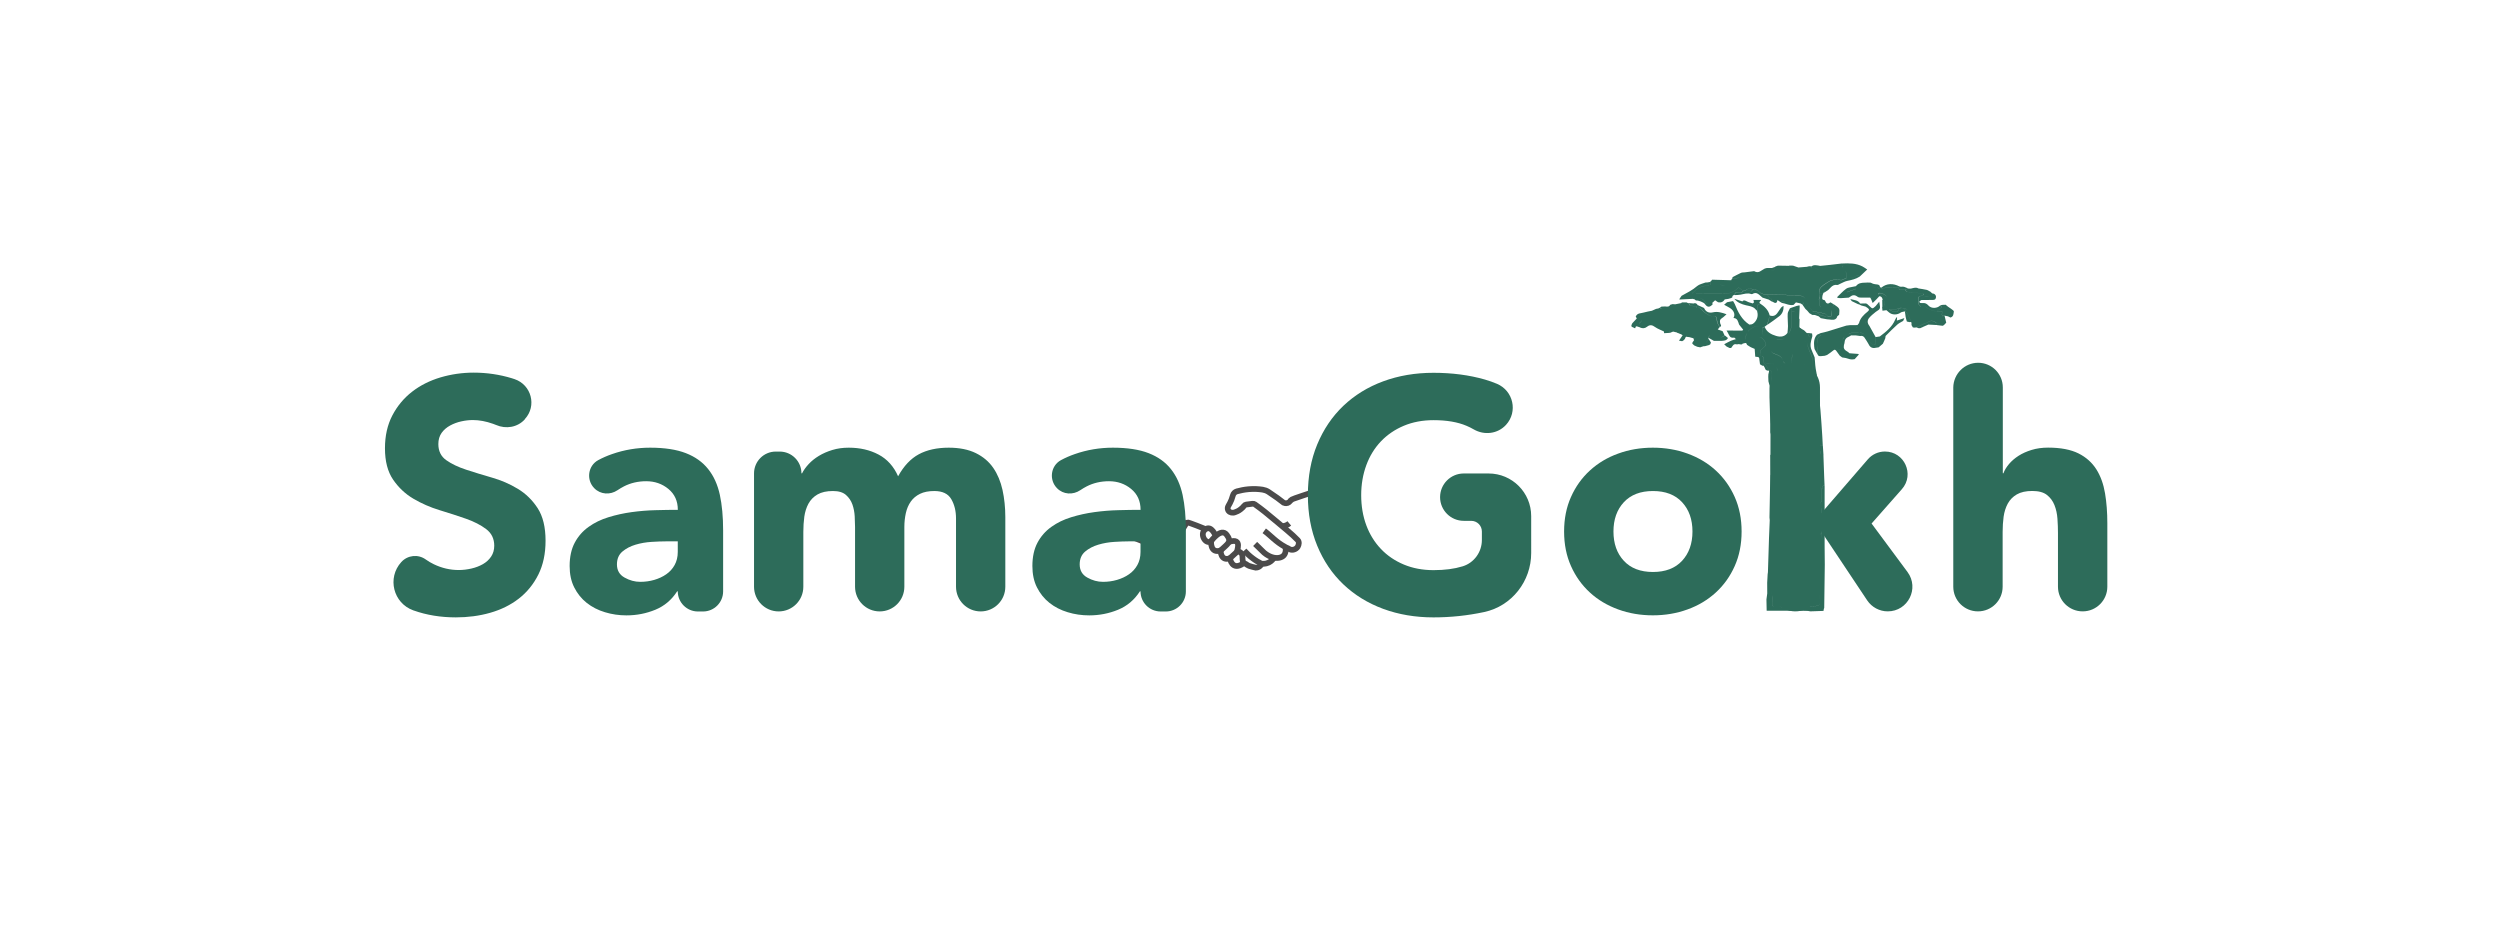 <?xml version="1.0" encoding="UTF-8" standalone="no"?>
<!-- Created with Inkscape (http://www.inkscape.org/) -->

<svg
   width="115.551mm"
   height="43.464mm"
   viewBox="0 0 115.551 43.464"
   version="1.1"
   id="svg1"
   sodipodi:docname="logosamagokhvert.svg"
   inkscape:version="1.3.1 (9b9bdc1480, 2023-11-25, custom)"
   xmlns:inkscape="http://www.inkscape.org/namespaces/inkscape"
   xmlns:sodipodi="http://sodipodi.sourceforge.net/DTD/sodipodi-0.dtd"
   xmlns="http://www.w3.org/2000/svg"
   xmlns:svg="http://www.w3.org/2000/svg">
  <sodipodi:namedview
     id="namedview1"
     pagecolor="#ffffff"
     bordercolor="#000000"
     borderopacity="0.25"
     inkscape:showpageshadow="2"
     inkscape:pageopacity="0.0"
     inkscape:pagecheckerboard="0"
     inkscape:deskcolor="#d1d1d1"
     inkscape:document-units="mm"
     inkscape:zoom="1.0217435"
     inkscape:cx="338.63685"
     inkscape:cy="79.765616"
     inkscape:window-width="1850"
     inkscape:window-height="1011"
     inkscape:window-x="0"
     inkscape:window-y="0"
     inkscape:window-maximized="1"
     inkscape:current-layer="layer1" />
  <defs
     id="defs1" />
  <g
     inkscape:label="Calque 1"
     inkscape:groupmode="layer"
     id="layer1"
     transform="translate(-43.952,-108.359)">
    <g
       id="g91"
       transform="matrix(0.265,0,0,0.265,-69.79,1.064)">
	<g
   id="g82">
		<path
   class="st12"
   d="m 665.55,488.36 c -0.07,-0.01 -10.7,3.44 -10.96,3.62 -0.25,0.18 -0.41,0.32 -0.43,0.39 -0.06,0.07 -0.17,0.17 -0.35,0.24 -0.34,0.12 -0.64,-0.01 -0.71,-0.04 -0.35,-0.27 -0.71,-0.55 -1.09,-0.83 -0.53,-0.38 -1.05,-0.74 -1.56,-1.07 -0.31,-0.2 -0.65,-0.32 -1.01,-0.38 -0.66,-0.1 -1.49,-0.16 -2.42,-0.08 -0.8,0.07 -1.5,0.22 -2.08,0.38 -0.34,0.1 -0.6,0.37 -0.69,0.71 -0.06,0.23 -0.14,0.48 -0.24,0.74 -0.17,0.42 -0.36,0.78 -0.54,1.08 -0.15,0.24 -0.17,0.54 -0.04,0.78 0.02,0.03 0.04,0.06 0.06,0.09 0.24,0.31 0.71,0.42 1.15,0.24 0.24,-0.08 0.61,-0.23 0.98,-0.53 0.26,-0.21 0.45,-0.39 0.58,-0.58 0.09,-0.13 0.23,-0.21 0.38,-0.23 0.37,-0.05 0.74,-0.09 1.11,-0.14 0.14,-0.02 0.27,0.02 0.38,0.09 1.16,0.82 2.36,1.78 3.63,2.87 1.39,1.19 2.81,2.27 3.87,3.39 0.28,0.29 0.2,0.79 0,1.14 -0.02,0.03 -0.04,0.07 -0.07,0.1 -0.03,0.04 -0.06,0.07 -0.09,0.1 -0.34,0.35 -0.95,0.47 -1.35,0.19 -0.24,-0.17 -0.5,-0.21 -0.74,-0.38 -1.56,-0.84 -2.51,-1.99 -3.6,-2.78"
   id="path75"
   style="fill:none;stroke:#4b4a4a;stroke-miterlimit:10" />

		<path
   class="st12"
   d="m 653.43,500.28 c 0.05,0.29 0.12,1.02 -0.3,1.48 -0.35,0.38 -0.99,0.54 -1.73,0.39 -0.03,-0.01 -0.07,-0.01 -0.1,-0.02 -0.52,-0.12 -1.07,-0.4 -1.6,-0.84 v 0 c -0.52,-0.51 -1.05,-1.02 -1.57,-1.53"
   id="path76"
   style="fill:none;stroke:#4b4a4a;stroke-miterlimit:10" />

		<path
   class="st12"
   d="m 651.37,502.24 c -0.11,0.16 -0.37,0.53 -0.87,0.77 -0.57,0.28 -1.1,0.21 -1.29,0.18 -0.45,-0.22 -0.97,-0.52 -1.51,-0.93 -0.62,-0.46 -1.1,-0.94 -1.47,-1.35"
   id="path77"
   style="fill:none;stroke:#4b4a4a;stroke-miterlimit:10" />

		<path
   class="st12"
   d="m 641.25,498.39 c 0,0 -0.73,-1.99 -1.82,-1.16 -1.08,0.84 0.14,2.75 1.02,2.04 0,0 -0.2,2.23 1.66,1.63 0,0 -0.03,1.93 1.62,1.36 0,0 0.35,2.28 2.32,0.91 0.27,-0.19 0.64,0.29 1.03,0.42 0.42,0.14 0.82,0.24 1.17,0.31 0.1,0 0.35,-0.02 0.61,-0.19 0.25,-0.17 0.36,-0.4 0.4,-0.49"
   id="path78"
   style="fill:none;stroke:#4b4a4a;stroke-miterlimit:10" />

		<path
   class="st12"
   d="m 640.45,499.27 c 0,0 1.72,-2.41 2.71,-1.12 0.99,1.29 0.16,1.58 -1.05,2.75"
   id="path79"
   style="fill:none;stroke:#4b4a4a;stroke-miterlimit:10" />

		<path
   class="st12"
   d="m 646.05,503.17 c 0,0 -0.13,-0.53 -0.13,-1.23 -0.01,-0.7 -0.69,-0.95 -0.91,-0.85 -0.22,0.11 1.1,-2.54 -1.47,-1.67"
   id="path80"
   style="fill:none;stroke:#4b4a4a;stroke-miterlimit:10" />

		<line
   class="st12"
   x1="643.73"
   y1="502.26"
   x2="645.01"
   y2="501.09"
   id="line80"
   style="fill:none;stroke:#4b4a4a;stroke-miterlimit:10" />

		<path
   class="st12"
   d="m 639.5,497.18 c 0,0 -3.07,-1.26 -3.24,-1.18 -0.17,0.07 -1.23,2.26 -1.78,2.27 -0.55,0.01 -1.92,-0.19 -1.99,-0.49 -0.07,-0.3 -0.68,2.19 -1.49,2.5 l -7.22,-2.87"
   id="path81"
   style="fill:none;stroke:#4b4a4a;stroke-miterlimit:10" />

		<path
   class="st12"
   d="m 652.74,496.65 c 0,0 0.69,0.08 1.35,-0.47"
   id="path82"
   style="fill:none;stroke:#4b4a4a;stroke-miterlimit:10" />

	</g>

	<g
   id="g90">
		<path
   class="st1"
   d="m 520.74,478.04 c -1.27,1.39 -3.27,1.72 -5,0.97 -0.17,-0.07 -0.34,-0.14 -0.52,-0.2 -1.24,-0.44 -2.42,-0.66 -3.53,-0.66 -0.65,0 -1.32,0.08 -2.01,0.23 -0.69,0.15 -1.34,0.39 -1.95,0.72 -0.61,0.33 -1.11,0.76 -1.49,1.29 -0.38,0.54 -0.57,1.19 -0.57,1.95 0,1.22 0.46,2.16 1.38,2.81 0.92,0.65 2.07,1.2 3.47,1.66 1.4,0.46 2.9,0.92 4.5,1.38 1.61,0.46 3.11,1.11 4.5,1.95 1.4,0.84 2.55,1.97 3.47,3.38 0.92,1.42 1.38,3.31 1.38,5.68 0,2.26 -0.42,4.23 -1.26,5.91 -0.84,1.68 -1.98,3.08 -3.41,4.19 -1.43,1.11 -3.1,1.93 -4.99,2.47 -1.89,0.54 -3.89,0.8 -5.99,0.8 -2.64,0 -5.09,-0.4 -7.34,-1.2 l -0.07,-0.02 c -3.51,-1.26 -4.61,-5.67 -2.1,-8.43 v 0 c 1.1,-1.21 2.92,-1.41 4.25,-0.46 0.45,0.32 0.93,0.61 1.44,0.85 1.4,0.67 2.84,1 4.33,1 0.73,0 1.46,-0.09 2.21,-0.26 0.75,-0.17 1.41,-0.43 2.01,-0.77 0.59,-0.34 1.07,-0.78 1.43,-1.32 0.36,-0.54 0.54,-1.17 0.54,-1.89 0,-1.22 -0.47,-2.19 -1.41,-2.9 -0.94,-0.71 -2.11,-1.31 -3.53,-1.81 -1.42,-0.5 -2.95,-0.99 -4.59,-1.49 -1.64,-0.5 -3.17,-1.17 -4.59,-2.01 -1.42,-0.84 -2.59,-1.95 -3.53,-3.33 -0.94,-1.38 -1.41,-3.19 -1.41,-5.45 0,-2.18 0.43,-4.09 1.29,-5.74 0.86,-1.64 2.01,-3.02 3.44,-4.13 1.43,-1.11 3.09,-1.94 4.96,-2.5 1.87,-0.55 3.8,-0.83 5.79,-0.83 2.29,0 4.51,0.33 6.65,0.98 0.16,0.05 0.33,0.1 0.49,0.16 2.93,1 3.89,4.66 1.8,6.94 z"
   id="path83"
   style="fill:#2d6c5a" />

		<path
   class="st1"
   d="m 547.43,508.03 h -0.11 c -0.96,1.49 -2.23,2.56 -3.81,3.21 -1.59,0.65 -3.26,0.98 -5.02,0.98 -1.3,0 -2.55,-0.18 -3.76,-0.55 -1.2,-0.36 -2.27,-0.91 -3.18,-1.63 -0.92,-0.73 -1.64,-1.63 -2.18,-2.7 -0.54,-1.07 -0.8,-2.31 -0.8,-3.73 0,-1.61 0.3,-2.96 0.89,-4.07 0.59,-1.11 1.4,-2.03 2.41,-2.75 1.01,-0.73 2.17,-1.29 3.47,-1.69 1.3,-0.4 2.65,-0.7 4.04,-0.89 1.4,-0.19 2.79,-0.31 4.19,-0.34 1.4,-0.04 2.69,-0.06 3.87,-0.06 0,-1.53 -0.55,-2.74 -1.64,-3.64 -1.09,-0.9 -2.38,-1.35 -3.87,-1.35 -1.42,0 -2.71,0.3 -3.87,0.89 -0.39,0.2 -0.76,0.42 -1.13,0.67 -1.28,0.87 -2.98,0.77 -4.06,-0.34 l -0.01,-0.01 c -1.43,-1.46 -1.1,-3.92 0.7,-4.89 0.76,-0.41 1.56,-0.76 2.4,-1.05 2.14,-0.75 4.36,-1.12 6.65,-1.12 2.52,0 4.6,0.32 6.22,0.95 1.63,0.63 2.93,1.56 3.9,2.78 0.98,1.22 1.65,2.72 2.04,4.5 0.38,1.78 0.57,3.83 0.57,6.17 v 10.67 c 0,1.93 -1.57,3.5 -3.5,3.5 h -0.92 c -1.92,-0.01 -3.49,-1.58 -3.49,-3.51 z m -2.12,-8.72 c -0.65,0 -1.46,0.03 -2.44,0.09 -0.97,0.06 -1.91,0.22 -2.81,0.49 -0.9,0.27 -1.66,0.67 -2.29,1.2 -0.63,0.54 -0.95,1.28 -0.95,2.24 0,1.03 0.44,1.8 1.32,2.29 0.88,0.5 1.8,0.75 2.75,0.75 0.84,0 1.65,-0.11 2.44,-0.34 0.78,-0.23 1.48,-0.55 2.09,-0.98 0.61,-0.42 1.1,-0.96 1.46,-1.61 0.36,-0.65 0.55,-1.41 0.55,-2.29 v -1.84 z"
   id="path84"
   style="fill:#2d6c5a" />

		<path
   class="st1"
   d="m 564.52,483.65 h 0.69 c 2.09,0 3.79,1.7 3.79,3.79 v 0 h 0.11 c 0.27,-0.54 0.65,-1.07 1.15,-1.61 0.5,-0.54 1.09,-1.01 1.78,-1.43 0.69,-0.42 1.47,-0.76 2.35,-1.03 0.88,-0.27 1.84,-0.4 2.87,-0.4 1.95,0 3.68,0.4 5.19,1.2 1.51,0.8 2.65,2.07 3.41,3.79 0.99,-1.8 2.2,-3.08 3.61,-3.84 1.41,-0.76 3.16,-1.15 5.22,-1.15 1.87,0 3.45,0.32 4.73,0.95 1.28,0.63 2.29,1.49 3.04,2.58 0.75,1.09 1.28,2.37 1.61,3.84 0.32,1.47 0.49,3.05 0.49,4.73 v 12.16 c 0,2.38 -1.93,4.3 -4.3,4.3 v 0 c -2.38,0 -4.3,-1.93 -4.3,-4.3 V 495.3 c 0,-1.3 -0.28,-2.42 -0.83,-3.36 -0.55,-0.94 -1.54,-1.41 -2.95,-1.41 -0.99,0 -1.83,0.16 -2.5,0.49 -0.67,0.33 -1.2,0.77 -1.61,1.35 -0.4,0.57 -0.69,1.24 -0.86,2.01 -0.17,0.77 -0.26,1.57 -0.26,2.41 v 10.44 c 0,2.38 -1.93,4.3 -4.3,4.3 v 0 c -2.38,0 -4.3,-1.93 -4.3,-4.3 v -10.44 c 0,-0.5 -0.02,-1.11 -0.06,-1.84 -0.04,-0.73 -0.17,-1.41 -0.4,-2.07 -0.23,-0.65 -0.6,-1.2 -1.12,-1.66 -0.52,-0.46 -1.27,-0.69 -2.27,-0.69 -1.11,0 -2.01,0.2 -2.7,0.6 -0.69,0.4 -1.21,0.94 -1.58,1.61 -0.36,0.67 -0.6,1.43 -0.72,2.27 -0.11,0.84 -0.17,1.72 -0.17,2.64 v 9.58 c 0,2.38 -1.93,4.3 -4.3,4.3 v 0 c -2.38,0 -4.3,-1.93 -4.3,-4.3 v -19.79 c 0.01,-2.09 1.7,-3.79 3.79,-3.79 z"
   id="path85"
   style="fill:#2d6c5a" />

		<path
   class="st1"
   d="m 628.14,508.03 h -0.11 c -0.96,1.49 -2.23,2.56 -3.81,3.21 -1.59,0.65 -3.26,0.98 -5.02,0.98 -1.3,0 -2.55,-0.18 -3.76,-0.55 -1.2,-0.36 -2.27,-0.91 -3.18,-1.63 -0.92,-0.73 -1.64,-1.63 -2.18,-2.7 -0.54,-1.07 -0.8,-2.31 -0.8,-3.73 0,-1.61 0.3,-2.96 0.89,-4.07 0.59,-1.11 1.4,-2.03 2.41,-2.75 1.01,-0.73 2.17,-1.29 3.47,-1.69 1.3,-0.4 2.65,-0.7 4.04,-0.89 1.4,-0.19 2.79,-0.31 4.19,-0.34 1.4,-0.04 2.69,-0.06 3.87,-0.06 0,-1.53 -0.55,-2.74 -1.64,-3.64 -1.09,-0.9 -2.38,-1.35 -3.87,-1.35 -1.42,0 -2.71,0.3 -3.87,0.89 -0.39,0.2 -0.76,0.42 -1.13,0.67 -1.28,0.87 -2.98,0.77 -4.06,-0.34 l -0.01,-0.01 c -1.43,-1.46 -1.1,-3.92 0.7,-4.89 0.76,-0.41 1.56,-0.76 2.4,-1.05 2.14,-0.75 4.36,-1.12 6.65,-1.12 2.52,0 4.6,0.32 6.22,0.95 1.63,0.63 2.93,1.56 3.9,2.78 0.97,1.22 1.65,2.72 2.04,4.5 0.38,1.78 0.57,3.83 0.57,6.17 v 10.67 c 0,1.93 -1.57,3.5 -3.5,3.5 h -0.92 c -1.93,-0.01 -3.49,-1.58 -3.49,-3.51 z m -2.12,-8.72 c -0.65,0 -1.46,0.03 -2.44,0.09 -0.98,0.06 -1.91,0.22 -2.81,0.49 -0.9,0.27 -1.66,0.67 -2.29,1.2 -0.63,0.54 -0.95,1.28 -0.95,2.24 0,1.03 0.44,1.8 1.32,2.29 0.88,0.5 1.8,0.75 2.75,0.75 0.84,0 1.65,-0.11 2.44,-0.34 0.78,-0.23 1.48,-0.55 2.09,-0.98 0.61,-0.42 1.1,-0.96 1.46,-1.61 0.36,-0.65 0.55,-1.41 0.55,-2.29 v -1.84 z"
   id="path86"
   style="fill:#2d6c5a" />

		<path
   class="st1"
   d="m 696.28,501.35 c 0,4.91 -3.37,9.24 -8.17,10.28 -0.03,0.01 -0.06,0.01 -0.09,0.02 -2.87,0.61 -5.79,0.92 -8.78,0.92 -3.17,0 -6.1,-0.5 -8.78,-1.49 -2.68,-0.99 -4.99,-2.42 -6.94,-4.27 -1.95,-1.85 -3.47,-4.1 -4.56,-6.74 -1.09,-2.64 -1.63,-5.58 -1.63,-8.83 0,-3.25 0.54,-6.2 1.63,-8.83 1.09,-2.63 2.61,-4.88 4.56,-6.74 1.95,-1.85 4.26,-3.28 6.94,-4.27 2.68,-0.99 5.6,-1.49 8.78,-1.49 3.25,0 6.24,0.39 8.98,1.18 0.72,0.21 1.41,0.45 2.09,0.74 2.86,1.21 3.68,4.87 1.58,7.16 v 0 c -1.45,1.58 -3.78,1.86 -5.63,0.79 -0.41,-0.24 -0.84,-0.45 -1.27,-0.63 -1.53,-0.65 -3.44,-0.98 -5.74,-0.98 -1.91,0 -3.64,0.33 -5.19,0.98 -1.55,0.65 -2.88,1.56 -3.99,2.72 -1.11,1.17 -1.96,2.55 -2.55,4.16 -0.59,1.61 -0.89,3.35 -0.89,5.22 0,1.91 0.3,3.66 0.89,5.25 0.59,1.59 1.44,2.96 2.55,4.13 1.11,1.17 2.44,2.07 3.99,2.72 1.55,0.65 3.28,0.98 5.19,0.98 1.95,0 3.63,-0.22 5.05,-0.66 0.01,0 0.03,-0.01 0.04,-0.01 2,-0.62 3.34,-2.5 3.34,-4.59 v -1.48 c 0,-1.03 -0.83,-1.86 -1.86,-1.86 h -1.3 c -2.28,0 -4.13,-1.85 -4.13,-4.13 v 0 c 0,-2.28 1.85,-4.13 4.13,-4.13 h 4.33 c 4.11,0 7.43,3.33 7.43,7.43 z"
   id="path87"
   style="fill:#2d6c5a" />

		<path
   class="st1"
   d="m 702.02,497.59 c 0,-2.22 0.4,-4.23 1.2,-6.02 0.8,-1.8 1.9,-3.34 3.3,-4.62 1.4,-1.28 3.04,-2.27 4.93,-2.95 1.89,-0.69 3.91,-1.03 6.05,-1.03 2.14,0 4.16,0.34 6.05,1.03 1.89,0.69 3.54,1.67 4.93,2.95 1.4,1.28 2.5,2.82 3.3,4.62 0.8,1.8 1.2,3.81 1.2,6.02 0,2.22 -0.4,4.23 -1.2,6.02 -0.8,1.8 -1.9,3.34 -3.3,4.62 -1.4,1.28 -3.04,2.27 -4.93,2.95 -1.89,0.69 -3.91,1.03 -6.05,1.03 -2.14,0 -4.16,-0.34 -6.05,-1.03 -1.89,-0.69 -3.54,-1.67 -4.93,-2.95 -1.4,-1.28 -2.5,-2.82 -3.3,-4.62 -0.8,-1.79 -1.2,-3.8 -1.2,-6.02 z m 8.61,0 c 0,2.1 0.6,3.81 1.81,5.11 1.2,1.3 2.9,1.95 5.08,1.95 2.18,0 3.87,-0.65 5.08,-1.95 1.2,-1.3 1.81,-3 1.81,-5.11 0,-2.1 -0.6,-3.8 -1.81,-5.11 -1.2,-1.3 -2.9,-1.95 -5.08,-1.95 -2.18,0 -3.87,0.65 -5.08,1.95 -1.21,1.31 -1.81,3.01 -1.81,5.11 z"
   id="path88"
   style="fill:#2d6c5a" />

		<path
   class="st1"
   d="m 742.35,468.16 v 0 c 2.38,0 4.3,1.93 4.3,4.3 v 22.2 l 8.34,-9.65 c 0.75,-0.87 1.84,-1.37 2.99,-1.37 v 0 c 3.4,0 5.21,4.01 2.96,6.56 l -5.29,6 6.27,8.46 c 2.1,2.84 0.08,6.86 -3.45,6.86 v 0 c -1.44,0 -2.78,-0.72 -3.58,-1.91 l -8.13,-12.2 h -0.11 v 9.81 c 0,2.37 -1.92,4.3 -4.3,4.3 h -0.01 c -2.37,0 -4.3,-1.92 -4.3,-4.3 v -34.76 c 0,-2.37 1.93,-4.3 4.31,-4.3 z"
   id="path89"
   style="fill:#2d6c5a" />

		<path
   class="st1"
   d="m 774.24,468.16 c 2.38,0 4.3,1.93 4.3,4.3 v 14.97 h 0.11 c 0.19,-0.54 0.52,-1.07 0.97,-1.61 0.46,-0.54 1.01,-1.01 1.66,-1.43 0.65,-0.42 1.41,-0.76 2.29,-1.03 0.88,-0.27 1.84,-0.4 2.87,-0.4 2.18,0 3.94,0.34 5.28,1 1.34,0.67 2.38,1.6 3.13,2.78 0.75,1.19 1.25,2.58 1.52,4.19 0.27,1.61 0.4,3.35 0.4,5.22 v 11.07 c 0,2.37 -1.92,4.3 -4.3,4.3 h -0.01 c -2.37,0 -4.3,-1.92 -4.3,-4.3 v -9.35 c 0,-0.8 -0.03,-1.64 -0.09,-2.5 -0.06,-0.86 -0.23,-1.65 -0.52,-2.38 -0.29,-0.73 -0.73,-1.32 -1.32,-1.78 -0.59,-0.46 -1.44,-0.69 -2.55,-0.69 -1.11,0 -2.01,0.2 -2.7,0.6 -0.69,0.4 -1.21,0.94 -1.58,1.61 -0.36,0.67 -0.6,1.43 -0.72,2.27 -0.11,0.84 -0.17,1.72 -0.17,2.64 v 9.58 c 0,2.37 -1.92,4.3 -4.3,4.3 h -0.01 c -2.37,0 -4.3,-1.92 -4.3,-4.3 v -34.76 c 0.04,-2.37 1.96,-4.3 4.34,-4.3 z"
   id="path90"
   style="fill:#2d6c5a" />

	</g>

	<path
   class="st1"
   d="m 767.96,460.03 c -0.02,-0.11 -0.05,-0.21 -0.05,-0.32 0,-0.17 0.09,-0.45 0.03,-0.48 -0.16,-0.09 -0.38,-0.09 -0.58,-0.09 -0.12,0 -0.23,0.04 -0.35,0.06 0.19,-0.15 0.37,-0.3 0.56,-0.43 0.27,-0.19 0.35,-0.38 0.05,-0.61 0.13,-0.04 0.26,-0.09 0.39,-0.1 0.19,-0.02 0.37,-0.02 0.56,-0.02 0.14,0.11 0.28,0.23 0.41,0.34 0.18,0.12 0.36,0.23 0.53,0.36 0.18,0.15 0.51,0.34 0.49,0.47 -0.07,0.4 -0.03,0.92 -0.6,1.06 -0.14,-0.07 -0.28,-0.14 -0.42,-0.21 -0.21,-0.04 -0.41,-0.08 -0.62,-0.12 -0.11,0.02 -0.25,0.05 -0.4,0.09 z m 0,0.56 c 0,0.74 -0.11,0.82 -0.85,0.63 -0.07,-0.02 -0.13,-0.03 -0.2,-0.05 0.03,0.13 0.07,0.26 0.1,0.39 0.03,0.01 0.07,0.03 0.1,0.04 0.31,0.04 0.63,0.07 0.94,0.11 0.07,-0.04 0.15,-0.08 0.22,-0.12 0.13,-0.14 0.27,-0.28 0.4,-0.42 -0.1,-0.42 -0.2,-0.83 -0.3,-1.25 -0.14,0.03 -0.29,0.07 -0.43,0.1 0.02,0.19 0.02,0.38 0.02,0.57 z m -51,-0.87 c -0.49,0.15 -0.97,0.34 -1.46,0.52 0.16,0.36 0.12,0.66 -0.22,0.91 -0.4,0.29 -0.06,0.58 0.01,0.87 0.43,0.18 0.82,0.16 1.21,-0.15 0.5,-0.4 0.9,-0.3 1.41,0.07 0.43,0.31 0.96,0.48 1.52,0.76 0,0.03 0.02,0.17 0.03,0.3 0.29,-0.02 0.58,-0.03 0.87,-0.05 0.06,-0.13 0.08,-0.32 0.18,-0.39 0.22,-0.16 0.48,-0.26 0.81,-0.44 0.68,0.36 1.42,0.77 2.17,1.14 0.19,0.09 0.44,0.06 0.65,0.12 0.26,0.07 0.51,0.17 0.76,0.26 -0.01,0.06 -0.02,0.11 -0.03,0.17 -0.1,0.03 -0.2,0.06 -0.3,0.09 0.04,0.1 0.07,0.2 0.11,0.31 0.2,0.15 0.47,0.27 0.58,0.47 0.21,0.36 0.42,0.37 0.76,0.19 0.23,-0.13 0.55,-0.13 0.76,-0.28 0.19,-0.13 0.29,-0.39 0.42,-0.59 0,-0.07 0,-0.13 -0.01,-0.2 0.08,-0.14 0.12,-0.35 0.23,-0.39 0.11,-0.04 0.29,0.09 0.43,0.15 0.16,0.07 0.31,0.21 0.47,0.22 0.59,0.01 1.21,0.09 1.68,-0.41 -0.11,-0.24 -0.22,-0.48 -0.33,-0.72 -0.27,-0.1 -0.54,-0.19 -0.85,-0.3 0.15,-0.19 0.25,-0.31 0.35,-0.43 -0.13,-0.21 -0.28,-0.41 -0.38,-0.63 -0.09,-0.21 -0.14,-0.44 -0.14,-0.67 0,-0.41 -0.18,-0.62 -0.59,-0.59 -0.66,0.05 -1.1,-0.33 -1.6,-0.7 -0.39,-0.29 -0.62,-0.92 -1.28,-0.8 -0.02,0 -0.06,-0.11 -0.1,-0.17 -0.36,-0.06 -0.73,-0.09 -1.08,-0.2 -0.12,-0.04 -0.19,-0.27 -0.28,-0.42 -0.07,-0.01 -0.14,-0.02 -0.21,-0.03 -0.04,-0.03 -0.07,-0.06 -0.11,-0.08 -0.28,0 -0.56,0 -0.84,0 -0.03,0.04 -0.06,0.08 -0.1,0.12 -0.35,0.07 -0.7,0.14 -1.05,0.21 -0.01,0.13 0,0.36 -0.04,0.37 -0.78,0.16 -1.5,0.64 -2.34,0.44 -0.13,-0.03 -0.23,-0.14 -0.35,-0.21 -0.07,0.04 -0.14,0.08 -0.2,0.12 -0.14,0.03 -0.28,0.05 -0.42,0.08 -0.24,0.11 -0.49,0.22 -0.73,0.33 0.12,0.34 -0.04,0.53 -0.37,0.63 z m 45.89,2.28 c 0.1,0.01 0.21,0.02 0.31,0.03 0.1,-0.01 0.21,-0.02 0.31,-0.04 0.49,-0.24 0.98,-0.48 1.48,-0.71 0.14,-0.06 0.32,-0.05 0.43,-0.14 0.53,-0.43 1.03,-0.35 1.54,0.03 0.07,0.02 0.13,0.03 0.2,0.05 0.74,0.19 0.85,0.11 0.85,-0.63 0,-0.19 0,-0.38 0,-0.57 -0.02,-0.11 -0.05,-0.21 -0.05,-0.32 0,-0.17 0.09,-0.45 0.03,-0.48 -0.16,-0.09 -0.38,-0.09 -0.58,-0.09 -0.12,0 -0.23,0.04 -0.35,0.06 -0.07,0 -0.14,0 -0.21,0 -0.32,0.18 -0.57,0.15 -0.73,-0.21 -0.21,-0.1 -0.42,-0.21 -0.63,-0.31 -0.14,-0.1 -0.28,-0.21 -0.42,-0.31 -0.28,0 -0.56,0 -0.84,0 -0.14,-0.18 -0.42,-0.41 -0.39,-0.54 0.12,-0.45 -0.41,-1.17 0.49,-1.34 0.14,-0.03 0.27,-0.1 0.4,-0.16 0,-0.06 0,-0.12 0,-0.18 -0.47,-0.07 -0.93,-0.16 -1.4,-0.21 -0.48,-0.05 -0.96,-0.05 -1.43,-0.13 -0.15,-0.02 -0.26,-0.24 -0.39,-0.37 -0.35,0 -0.7,0 -1.04,0 -0.35,-0.14 -0.7,-0.28 -1.05,-0.42 -0.65,-0.01 -1.29,-0.04 -1.88,0.31 -0.14,0 -0.28,0 -0.42,0 -0.14,-0.1 -0.28,-0.21 -0.42,-0.31 -0.1,0 -0.21,0 -0.31,0 -0.15,0.42 -0.3,0.83 0,1.25 0.14,0 0.28,0 0.42,0 0.03,-0.08 0.04,-0.19 0.1,-0.23 0.32,-0.23 1.44,0.34 1.46,0.74 0.01,0.24 -0.04,0.49 0.01,0.72 0.11,0.43 0.27,0.85 0.41,1.27 0,0.03 0,0.07 0,0.1 0.52,-0.03 1.04,-0.07 1.57,-0.1 0.24,-0.08 0.49,-0.34 0.73,0 0.14,0 0.28,0 0.42,0 0.56,-0.02 0.49,0.28 0.32,0.63 0.2,0.39 0.4,0.78 0.59,1.17 0.07,0.15 0.1,0.31 0.15,0.47 0.03,0.06 0.06,0.11 0.08,0.17 0,0.13 0,0.25 0,0.38 0.08,0.15 0.16,0.29 0.24,0.42 z m -10.06,0.1 c -1.56,-0.15 -2.91,0.51 -4.3,1.03 -0.5,0.19 -1.08,0.16 -1.63,0.23 -0.49,0.2 -0.68,0.54 -0.64,1.09 0.05,0.75 0.01,1.5 0.01,2.26 0.07,0.09 0.13,0.18 0.2,0.27 0.11,0.01 0.22,0.02 0.32,0.03 0.31,-0.25 0.6,-0.53 0.93,-0.75 0.37,-0.25 0.77,-0.47 1.18,-0.65 0.19,-0.08 0.51,-0.11 0.64,0 0.37,0.31 0.65,0.34 0.97,-0.04 0.06,-0.08 0.22,-0.07 0.33,-0.11 0.01,-0.14 0.02,-0.28 0.03,-0.41 -0.45,0.05 -0.51,-0.22 -0.4,-0.54 0.21,-0.62 0.56,-1.14 1.23,-1.35 0.14,-0.07 0.29,-0.19 0.43,-0.2 0.56,-0.02 1.13,-0.01 1.69,-0.01 0.4,0 0.68,0.13 0.83,0.55 0.22,0.62 0.66,1.07 1.19,1.43 0.11,0.08 0.39,0.09 0.45,0.01 0.11,-0.13 0.13,-0.35 0.14,-0.54 0.01,-0.24 -0.02,-0.49 -0.04,-0.73 -0.31,-0.56 -0.62,-1.11 -0.93,-1.67 -0.38,-0.21 -0.88,-0.27 -0.88,-0.9 0,-0.27 -0.35,-0.32 -0.6,-0.13 -0.15,0.12 -0.33,0.2 -0.5,0.3 -0.08,0.1 -0.15,0.2 -0.23,0.3 0.03,0.32 -0.11,0.57 -0.42,0.53 z m -9.5,0.02 c -0.03,-0.01 -0.07,-0.02 -0.1,-0.03 -0.02,-0.02 -0.05,-0.05 -0.07,-0.07 -0.02,-0.04 -0.03,-0.07 -0.05,-0.11 -0.18,-0.28 -0.42,-0.53 -0.53,-0.83 -0.11,-0.29 -0.15,-0.64 -0.11,-0.96 0.1,-0.8 -0.02,-0.94 -0.8,-0.82 0,0.94 0.03,1.87 -0.02,2.81 -0.02,0.33 -0.26,0.64 -0.4,0.95 -0.34,0.6 -0.78,1.05 -1.53,1.05 -0.19,0 -0.38,0 -0.57,0 0.13,0.1 0.27,0.3 0.39,0.3 0.5,-0.03 1.04,0.03 1.45,-0.39 0.09,-0.09 0.29,-0.09 0.44,-0.11 0.37,-0.06 0.75,-0.2 1.11,-0.16 0.5,0.06 0.98,0.24 1.46,0.4 0.08,0.03 0.15,0.21 0.14,0.32 -0.04,0.53 -0.13,1.05 -0.14,1.58 -0.01,0.69 0.05,1.38 0.06,2.07 0.01,0.4 0.12,0.87 -0.49,0.98 -0.05,0.01 -0.12,0.18 -0.11,0.26 0.01,0.07 0.12,0.13 0.19,0.19 0.14,0.12 0.37,0.22 0.39,0.36 0.19,1.11 0.18,1.11 1.38,1.11 0.07,-0.1 0.14,-0.21 0.21,-0.31 -0.07,-0.29 -0.19,-0.58 -0.2,-0.88 -0.03,-0.62 -0.02,-1.25 -0.01,-1.88 0.01,-0.46 -0.15,-0.84 -0.31,-1.27 -0.27,-0.72 -0.76,-1.44 -0.52,-2.28 0.06,-0.23 0.16,-0.45 0.24,-0.68 -0.07,-0.23 -0.16,-0.48 -0.24,-0.73 -0.07,-0.01 -0.14,-0.02 -0.21,-0.03 -0.06,-0.06 -0.13,-0.13 -0.19,-0.19 -0.08,-0.08 -0.15,-0.16 -0.23,-0.23 -0.04,-0.03 -0.08,-0.05 -0.11,-0.08 -0.14,-0.08 -0.27,-0.15 -0.41,-0.23 -0.03,-0.06 -0.07,-0.08 -0.11,-0.11 z m 4.17,38.03 c -0.32,0.05 -0.4,-0.11 -0.41,-0.41 -0.01,-0.63 -0.06,-1.26 -0.1,-1.89 -0.32,0.17 -0.61,0.84 -0.57,1.27 0.12,1.15 0.32,2.3 0.31,3.45 -0.01,0.99 -0.28,1.98 -0.43,2.97 -0.03,0.2 -0.07,0.43 0,0.61 0.37,1.05 0.38,2.12 0.29,3.21 -0.01,0.08 0,0.17 0.02,0.26 0.14,0.76 -0.02,0.96 -0.8,0.98 -1.63,0.04 -3.26,0.07 -4.89,0.12 -0.17,0.01 -0.34,0.13 -0.51,0.2 2.33,0.04 4.65,0.07 6.98,0.11 0.01,-0.04 0.03,-0.07 0.04,-0.11 0.03,-2.51 0.07,-5.02 0.1,-7.52 -0.01,-1.09 -0.02,-2.17 -0.03,-3.25 z m -2.93,-41.46 c 0.28,0.18 0.57,0.33 0.86,0.5 -0.24,-0.31 -0.51,-0.59 -0.71,-0.92 -0.21,-0.34 -0.39,-0.71 -0.52,-1.09 -0.18,-0.5 -0.57,-0.67 -1.04,-0.7 -0.38,-0.02 -0.76,0.02 -1.14,-0.01 -0.94,-0.08 -1.88,-0.22 -2.82,-0.27 -0.56,-0.03 -1.13,0.04 -1.7,0.07 0.14,0.21 0.28,0.42 0.42,0.62 0.32,0.08 0.49,0.26 0.41,0.61 0.06,0.02 0.14,0.02 0.19,0.06 0.45,0.32 0.68,0.16 0.76,-0.34 -0.11,-0.23 -0.17,-0.52 0.2,-0.4 0.38,0.11 0.71,0.39 1.05,0.6 0.59,0.04 1.18,0.07 1.77,0.11 0.18,-0.38 0.66,-0.6 0.96,-0.37 0.26,0.2 0.71,0.42 0.4,0.91 0.17,0.25 0.35,0.49 0.52,0.74 0.05,-0.34 0.21,-0.24 0.39,-0.12 z m 11.44,-3.75 c -0.2,-0.45 -0.59,-0.29 -0.92,-0.36 -0.21,-0.05 -0.38,-0.25 -0.57,-0.39 -0.61,0 -1.18,0.08 -1.57,0.63 0,0.17 0,0.35 0,0.46 -0.55,0.2 -1.05,0.39 -1.56,0.57 0.01,0.08 0.02,0.15 0.04,0.23 0.15,-0.01 0.32,0.02 0.43,-0.04 0.45,-0.25 0.85,-0.36 1.25,0.09 0.09,0.1 0.32,0.12 0.48,0.13 0.59,0.01 1.18,0.01 1.83,0.01 0.02,0.19 0.03,0.36 0.04,0.52 0,0.03 0.01,0.07 0,0.1 0.03,0.01 0.05,0.01 0.08,0.01 0.28,-0.22 0.79,-0.14 0.86,-0.64 -0.3,-0.42 -0.15,-0.83 0,-1.25 -0.13,-0.02 -0.36,0 -0.39,-0.07 z m 1.02,2.56 c -0.21,0.25 -0.41,0.5 -0.62,0.76 -0.56,0.52 -0.56,0.52 -1.06,0.04 -0.13,-0.13 -0.27,-0.25 -0.41,-0.38 -0.07,-0.04 -0.14,-0.07 -0.21,-0.11 -0.34,0.01 -0.69,0.01 -1.03,0.02 -0.08,0.04 -0.15,0.08 -0.23,0.13 0.14,0.07 0.28,0.14 0.43,0.21 0.14,0.04 0.28,0.07 0.42,0.11 0.1,0.03 0.21,0.05 0.31,0.08 v 0 c 0.11,0.07 0.23,0.15 0.34,0.22 0.27,0.22 0.43,0.33 0.02,0.67 -0.66,0.53 -1.3,1.14 -1.5,2.04 0.17,-0.1 0.35,-0.18 0.5,-0.3 0.25,-0.19 0.61,-0.15 0.6,0.13 -0.01,0.63 0.49,0.69 0.88,0.9 -0.06,-0.1 -0.1,-0.22 -0.17,-0.31 -0.36,-0.45 -0.39,-0.93 -0.04,-1.36 0.32,-0.4 0.74,-0.72 1.14,-1.05 0.32,-0.27 0.82,-0.37 0.76,-0.94 -0.05,-0.29 -0.09,-0.57 -0.13,-0.86 z m -11.5,13.81 c 0.07,0.07 0.14,0.14 0.21,0.21 0.04,0.66 0.07,1.32 0.11,1.98 0.43,0.43 0.37,1 0.41,1.53 0.02,0.26 0,0.51 0,0.77 0,0.38 0,0.77 0.01,1.15 0.14,0.93 0.31,1.85 0.4,2.78 0.06,0.6 0.01,1.21 0.01,1.82 0,0.31 0,0.63 0,0.94 0.17,0.03 0.34,0.07 0.5,0.1 -0.03,-0.56 -0.05,-1.13 -0.09,-1.69 -0.1,-1.5 -0.19,-3.01 -0.32,-4.51 -0.11,-1.25 -0.26,-2.51 -0.42,-3.75 -0.06,-0.48 -0.2,-0.95 -0.31,-1.43 -0.1,-0.17 -0.2,-0.35 -0.3,-0.52 -0.04,0 -0.08,0 -0.11,0 -0.07,0.1 -0.14,0.21 -0.21,0.31 0.04,0.1 0.08,0.2 0.11,0.31 z m 6.88,-16.4 c -0.39,0.1 -0.84,0.11 -1.14,0.33 -0.57,0.41 -1.04,0.95 -1.55,1.43 0,0.05 -0.01,0.11 -0.01,0.16 0.21,0.02 0.41,0.07 0.62,0.06 0.46,-0.02 0.92,-0.06 1.38,-0.09 0.06,-0.04 0.12,-0.07 0.17,-0.11 0.45,-0.35 0.82,-0.46 1.37,-0.04 0.31,0.24 0.91,0.11 1.39,0.14 0.14,0 0.28,0 0.42,0 0.1,0 0.21,0 0.31,0 0.03,-0.01 0.07,-0.01 0.1,-0.02 -0.01,-0.16 -0.03,-0.33 -0.04,-0.52 -0.65,0 -1.24,0.01 -1.83,-0.01 -0.16,0 -0.39,-0.02 -0.48,-0.13 -0.4,-0.45 -0.81,-0.34 -1.25,-0.09 -0.12,0.06 -0.29,0.03 -0.43,0.04 -0.01,-0.08 -0.02,-0.15 -0.04,-0.23 0.5,-0.18 1.01,-0.37 1.56,-0.57 0,-0.12 0,-0.29 0,-0.46 -0.19,0.05 -0.37,0.07 -0.55,0.11 z m -5.12,29.36 c -0.76,-0.08 -0.58,-0.67 -0.61,-1.15 -0.07,0.15 -0.21,0.31 -0.2,0.45 0.08,1.34 0.18,2.68 0.28,4.01 0,0.02 0.02,0.04 0.01,0.05 -0.43,0.78 0.02,1.53 0.06,2.3 0.01,0.1 0.11,0.19 0.16,0.29 0.2,-0.19 -0.01,-0.7 0.5,-0.63 -0.02,-0.56 -0.05,-1.12 -0.07,-1.67 -0.03,-1.21 -0.08,-2.43 -0.13,-3.65 z m 9.15,-19.86 c -0.01,0.19 -0.04,0.4 -0.14,0.54 -0.06,0.07 -0.34,0.06 -0.45,-0.01 -0.53,-0.36 -0.98,-0.81 -1.19,-1.43 -0.15,-0.42 -0.43,-0.55 -0.83,-0.55 -0.56,0 -1.13,-0.01 -1.69,0.01 -0.15,0.01 -0.29,0.13 -0.43,0.2 0.14,0.07 0.29,0.14 0.43,0.21 0.27,0 0.55,0.01 0.82,0.01 0.24,0.03 0.49,0.07 0.73,0.1 0.73,-0.15 0.85,0.5 1.16,0.89 0.09,0.15 0.18,0.3 0.27,0.45 0.21,0.47 0.51,0.8 1.07,0.75 0.24,-0.04 0.49,-0.07 0.73,-0.11 0.25,-0.21 0.49,-0.42 0.74,-0.63 -0.18,-0.42 -0.35,-0.85 -0.53,-1.27 -0.24,0.04 -0.48,0.07 -0.73,0.11 0.02,0.24 0.05,0.49 0.04,0.73 z m -8,-6.06 c -0.79,0 -1.7,-0.86 -1.76,-1.67 -0.05,0.17 -0.16,0.34 -0.15,0.5 0.02,0.32 0.12,0.64 0.15,0.97 0.03,0.45 0.25,0.65 0.7,0.59 0.14,-0.02 0.27,-0.06 0.41,-0.07 0.84,-0.03 1.11,0.3 0.91,1.15 -0.02,0.07 -0.01,0.14 -0.02,0.21 0.35,0 0.7,0 1.06,0 0.1,-0.08 0.19,-0.16 0.29,-0.24 0,-0.36 0.13,-0.79 -0.02,-1.07 -0.18,-0.32 -0.6,-0.51 -0.91,-0.76 -0.04,0.44 -0.37,0.39 -0.66,0.39 z m -2.59,12.3 c 0.1,-0.1 0.2,-0.19 0.31,-0.29 -0.07,-0.38 -0.15,-0.76 -0.21,-1.13 -0.04,-0.21 -0.05,-0.43 -0.08,-0.64 -0.04,-0.45 -0.07,-0.9 -0.11,-1.36 -0.17,-0.42 -0.35,-0.84 -0.52,-1.26 -0.38,-0.81 -0.13,-1.58 0.1,-2.36 0.05,-0.17 -0.02,-0.37 -0.03,-0.56 -0.24,-0.03 -0.48,-0.06 -0.72,-0.09 0.08,0.25 0.17,0.5 0.24,0.73 -0.08,0.23 -0.17,0.45 -0.24,0.68 -0.24,0.85 0.25,1.57 0.52,2.28 0.16,0.43 0.32,0.82 0.31,1.27 -0.01,0.63 -0.02,1.25 0.01,1.88 0.01,0.3 0.13,0.58 0.2,0.88 0.04,0 0.08,0 0.11,0 0.05,0 0.08,-0.02 0.11,-0.03 z m -8.47,-19.01 c -0.11,0.03 -0.23,0.05 -0.34,0.1 -0.57,0.27 -1.05,0.92 -1.81,0.45 -0.02,-0.02 -0.07,0 -0.1,0 -0.52,0.07 -1.04,0.13 -1.56,0.2 -0.22,0.03 -0.47,0 -0.66,0.09 -0.5,0.23 -0.98,0.5 -1.47,0.75 -0.01,0.06 -0.01,0.13 -0.02,0.19 0.12,0.04 0.26,0.13 0.36,0.11 0.31,-0.08 0.6,-0.2 0.9,-0.31 0.31,-0.07 0.63,-0.14 0.94,-0.21 0.14,-0.03 0.28,-0.07 0.42,-0.1 0.24,0 0.49,0 0.73,0 0.16,-0.06 0.37,-0.21 0.47,-0.16 0.59,0.29 1,-0.12 1.48,-0.3 0.46,-0.17 0.95,-0.34 1.42,-0.36 0.5,-0.02 0.7,-0.18 0.7,-0.65 -0.17,0.06 -0.35,0.13 -0.52,0.19 -0.21,0 -0.42,0 -0.63,0 -0.1,0.02 -0.2,0.01 -0.31,0.01 z m 10.14,15.3 c 0.14,-0.05 0.27,-0.09 0.41,-0.14 0.36,-0.26 0.75,-0.49 1.07,-0.78 0.25,-0.23 0.39,-0.13 0.54,0.07 0.21,0.27 0.4,0.55 0.6,0.83 0.14,0.1 0.28,0.21 0.42,0.31 0.21,0.03 0.41,0.06 0.62,0.1 0.21,-0.28 0.43,-0.55 0.64,-0.83 -0.29,-0.38 -0.92,-0.43 -0.98,-1.04 -0.11,0.03 -0.27,0.03 -0.33,0.11 -0.32,0.39 -0.6,0.35 -0.97,0.04 -0.13,-0.11 -0.45,-0.08 -0.64,0 -0.41,0.17 -0.81,0.4 -1.18,0.65 -0.33,0.22 -0.62,0.5 -0.93,0.75 0.24,-0.02 0.49,-0.05 0.73,-0.07 z m 16.62,-9.23 c -0.31,-0.33 0.13,-0.34 0.22,-0.5 0.01,-0.09 -0.01,-0.25 0.04,-0.27 0.24,-0.13 0.5,-0.31 0.75,-0.31 0.5,0.01 0.83,-0.19 1.1,-0.58 -0.11,-0.1 -0.22,-0.2 -0.33,-0.31 -0.58,0.03 -1.16,0.1 -1.73,0.06 -0.14,-0.01 -0.24,-0.4 -0.36,-0.62 -0.43,-0.23 -0.85,-0.05 -1.27,0.04 -0.16,0.03 -0.33,-0.01 -0.49,-0.01 -0.18,0.07 -0.35,0.15 -0.53,0.22 0.13,0.13 0.24,0.35 0.39,0.37 0.47,0.08 0.96,0.07 1.43,0.13 0.47,0.05 0.93,0.14 1.4,0.21 0,0.06 0,0.12 0,0.18 -0.13,0.05 -0.26,0.13 -0.4,0.16 -0.9,0.17 -0.37,0.89 -0.49,1.34 -0.04,0.14 0.25,0.36 0.39,0.54 -0.05,-0.22 -0.09,-0.43 -0.12,-0.65 z m -6.07,6.2 c 0.06,-0.15 0.01,-0.37 0.11,-0.47 0.65,-0.66 1.31,-1.32 2,-1.94 0.29,-0.26 0.67,-0.43 1.02,-0.64 0.05,-0.12 0.1,-0.24 0.21,-0.49 -0.52,0.17 -0.91,0.3 -1.31,0.43 0.02,-0.28 0.03,-0.46 0.04,-0.65 -0.18,0.16 -0.25,0.32 -0.33,0.49 -0.55,1.29 -1.6,2.12 -2.68,2.93 0.18,0.42 0.35,0.85 0.53,1.27 0.14,-0.31 0.29,-0.61 0.41,-0.93 z m -9.94,-8.44 c 0.15,-0.15 0.29,-0.3 0.44,-0.45 -0.07,-0.37 0.28,-0.71 0.82,-0.86 0.36,-0.1 0.71,-0.27 1.06,-0.41 -0.75,-0.05 -1.52,-0.18 -2.21,0.26 -0.45,0.29 -0.92,0.57 -1.31,0.92 -0.34,0.31 -0.43,0.76 -0.25,1.22 0.21,-0.07 0.43,-0.14 0.64,-0.21 0.03,0 0.06,-0.01 0.09,-0.02 0.04,-0.46 0.34,-0.51 0.72,-0.45 z m 3.78,6.13 c -0.21,0.03 -0.42,0.05 -0.63,0.08 -1.09,0.34 -2.17,0.68 -3.26,1.01 -0.37,0.11 -0.75,0.19 -1.13,0.28 0,0.13 0,0.26 0,0.4 0.55,-0.07 1.13,-0.04 1.63,-0.23 1.4,-0.53 2.74,-1.19 4.3,-1.03 0.31,0.03 0.45,-0.21 0.44,-0.52 -0.45,0 -0.9,0.01 -1.35,0.01 z m -1.26,-10.35 v 0 c 0.22,0 0.46,0.04 0.67,-0.01 0.81,-0.18 1.43,0.31 2.1,0.59 0.29,0.12 0.41,0.4 0.09,0.69 -0.09,0.08 -0.1,0.26 -0.14,0.4 0.08,0.07 0.16,0.15 0.24,0.22 0.43,-0.41 0.86,-0.81 1.32,-1.25 -0.35,-0.23 -0.58,-0.4 -0.83,-0.53 -1.12,-0.58 -2.33,-0.57 -3.55,-0.51 0.03,0.13 0.07,0.26 0.1,0.4 z m -7.52,9.3 c -0.03,-0.04 -0.06,-0.07 -0.08,-0.11 0.03,-0.7 0.07,-1.39 0.1,-2.09 -0.01,-0.07 -0.02,-0.14 -0.03,-0.21 -0.17,0.04 -0.34,0.07 -0.51,0.11 -0.39,0.13 -0.77,0.27 -1.16,0.4 0.2,0.17 0.44,0.33 0.21,0.64 0.78,-0.12 0.9,0.03 0.8,0.82 -0.04,0.31 0,0.66 0.11,0.96 0.11,0.3 0.35,0.56 0.53,0.83 0.01,-0.44 0.02,-0.9 0.03,-1.35 z m 5.21,-9.45 c -0.55,0.06 -1.11,0.12 -1.66,0.17 -0.03,-0.01 -0.06,-0.03 -0.1,-0.04 -0.46,-0.06 -0.93,-0.22 -1.36,0.11 0,0.11 0.01,0.22 0.01,0.32 0.24,0 0.49,0 0.73,0 0.52,0 1.04,0.03 1.56,-0.01 0.54,-0.04 1.08,-0.16 1.62,-0.22 0.15,-0.02 0.32,0.01 0.47,0.02 0.35,-0.07 0.7,-0.14 1.04,-0.21 -0.04,-0.13 -0.07,-0.27 -0.11,-0.4 -0.73,0.09 -1.47,0.18 -2.2,0.26 z m 13,3.81 c -0.26,-0.06 -0.59,0.05 -0.81,-0.07 -1.1,-0.57 -2.18,-0.53 -3.08,0.17 0.04,0.1 0.07,0.2 0.11,0.3 0.58,-0.36 1.23,-0.33 1.88,-0.31 0.22,0 0.44,0.02 0.66,0 0.33,-0.03 0.42,0.13 0.39,0.42 0.35,0 0.7,0 1.04,0 0.18,-0.07 0.35,-0.15 0.53,-0.22 -0.25,-0.09 -0.47,-0.23 -0.72,-0.29 z m -8.27,-1.94 c -0.43,0.35 -0.92,0.4 -1.45,0.37 -0.11,-0.01 -0.23,0.06 -0.34,0.09 -0.28,0.11 -0.56,0.21 -0.84,0.32 -0.35,0.14 -0.7,0.31 -1.06,0.41 -0.54,0.15 -0.89,0.49 -0.82,0.86 0.31,-0.31 0.65,-0.52 1.13,-0.43 0.14,0.03 0.3,-0.11 0.45,-0.17 0.43,-0.18 0.85,-0.45 1.3,-0.54 0.76,-0.15 1.5,-0.32 2.16,-0.74 -0.08,-0.07 -0.16,-0.15 -0.24,-0.22 -0.09,0.02 -0.22,0 -0.29,0.05 z m 12.01,5.39 c 0.14,0.1 0.28,0.21 0.42,0.31 0.21,0.1 0.42,0.21 0.63,0.31 0.24,0.07 0.49,0.14 0.73,0.21 0.07,0 0.14,0 0.21,0 0.19,-0.15 0.37,-0.3 0.56,-0.43 0.27,-0.19 0.35,-0.38 0.05,-0.61 -0.54,0.55 -1.56,0.6 -2.08,0.02 -0.29,-0.33 -0.58,-0.46 -0.99,-0.42 -0.15,0.01 -0.31,-0.02 -0.47,-0.03 0.03,0.21 0.07,0.43 0.1,0.64 0.28,-0.01 0.56,0 0.84,0 z m -49.96,1.98 c -0.02,0.05 -0.04,0.09 -0.05,0.14 -0.02,-0.05 -0.04,-0.09 -0.05,-0.14 -0.1,0.03 -0.19,0.07 -0.29,0.1 -0.25,0.27 -0.51,0.53 -0.76,0.81 -0.06,0.07 -0.09,0.18 -0.13,0.27 -0.21,0.47 0.3,0.4 0.45,0.59 0.07,0 0.13,0.01 0.2,0.01 0,-0.32 0.14,-0.38 0.42,-0.26 0.13,0.06 0.28,0.1 0.42,0.14 -0.07,-0.29 -0.41,-0.58 -0.01,-0.87 0.34,-0.24 0.38,-0.55 0.22,-0.91 -0.14,0.05 -0.28,0.08 -0.42,0.12 z m 33.26,0.28 c 0.44,0.06 0.89,0.14 1.22,-0.28 0.04,-0.1 0.08,-0.21 0.12,-0.31 -0.35,0 -0.7,0 -1.06,0 -0.21,0 -0.42,0 -0.63,0 -0.55,0.02 -1.09,0.02 -1.55,-0.38 -0.15,-0.13 -0.42,-0.1 -0.64,-0.14 0,0.11 0,0.22 -0.01,0.33 0.21,0.07 0.42,0.15 0.63,0.22 0.12,0.1 0.24,0.21 0.36,0.31 0,0 0.01,0.01 0.01,0.01 0.36,0.07 0.73,0.13 1.09,0.2 0.16,0 0.31,0.02 0.46,0.04 z m 18.05,-3.42 c 0.13,0 0.33,-0.06 0.39,-0.16 0.28,-0.48 -0.02,-0.97 -0.58,-0.98 -0.27,0.38 -0.6,0.59 -1.1,0.58 -0.25,-0.01 -0.51,0.18 -0.75,0.31 -0.05,0.03 -0.03,0.18 -0.04,0.27 0.7,-0.01 1.39,-0.01 2.08,-0.02 z m -20.25,6.07 c -0.56,0.6 -0.57,1.34 -0.5,2.09 0.01,0.13 0.04,0.27 0.06,0.4 0.17,0.31 0.35,0.63 0.52,0.94 0,-0.75 0.04,-1.51 -0.01,-2.26 -0.04,-0.55 0.16,-0.88 0.64,-1.09 0,-0.13 0,-0.26 0,-0.4 -0.23,0.12 -0.47,0.22 -0.71,0.32 z m 0.5,-6.59 c 0.06,0.81 0.97,1.67 1.76,1.67 0.29,0 0.62,0.05 0.64,-0.39 -0.18,-0.11 -0.36,-0.22 -0.56,-0.34 -0.4,0.31 -0.72,0.29 -0.91,-0.23 -0.03,-0.07 -0.11,-0.16 -0.18,-0.17 -0.48,-0.04 -0.33,-0.41 -0.32,-0.66 0.01,-0.21 0.13,-0.4 0.2,-0.61 -0.21,0.07 -0.43,0.14 -0.64,0.21 0.01,0.17 0.01,0.35 0.01,0.52 z m -29.68,3.04 c 0.33,-0.1 0.49,-0.29 0.42,-0.64 -0.51,0.11 -1.02,0.18 -1.52,0.33 -0.46,0.14 -1.04,0.06 -1.31,0.62 0,0.04 0,0.07 0,0.11 0.01,0.03 0.02,0.07 0.03,0.1 0.03,0.03 0.05,0.07 0.08,0.1 0.01,0.03 0.02,0.07 0.03,0.1 0.1,-0.03 0.19,-0.07 0.29,-0.1 0.04,0 0.07,0 0.11,0 0.14,-0.03 0.28,-0.07 0.42,-0.1 0.47,-0.18 0.96,-0.37 1.45,-0.52 z m 34.91,7.82 c 0.07,0.01 0.14,0.02 0.21,0.03 0.1,0 0.21,0 0.31,0 0.1,-0.01 0.2,-0.02 0.31,-0.04 0.24,-0.27 0.49,-0.54 0.73,-0.81 -0.03,-0.03 -0.06,-0.07 -0.1,-0.1 -0.52,-0.04 -1.03,-0.08 -1.55,-0.12 -0.21,0.28 -0.43,0.55 -0.64,0.83 0.24,0.07 0.49,0.14 0.73,0.21 z m 4.81,-12.53 c 0.14,0 0.28,0 0.41,0 l 0.02,-0.02 c -0.01,-0.45 -0.33,-0.48 -0.67,-0.51 -0.18,-0.02 -0.36,-0.05 -0.53,-0.1 -0.17,-0.05 -0.33,-0.18 -0.5,-0.2 -0.31,-0.03 -0.62,0 -0.93,0.01 0.19,0.13 0.36,0.34 0.57,0.39 0.33,0.07 0.72,-0.09 0.92,0.36 0.03,0.07 0.26,0.05 0.39,0.07 0.11,0 0.21,0 0.32,0 z m -6.25,9.5 c -0.11,0.32 -0.04,0.59 0.4,0.54 0.03,-0.1 0.08,-0.21 0.09,-0.32 0.03,-0.61 0.27,-0.94 0.84,-1.16 0.12,-0.05 0.22,-0.13 0.33,-0.2 -0.14,-0.07 -0.29,-0.14 -0.43,-0.21 -0.67,0.21 -1.01,0.73 -1.23,1.35 z m -3.28,18.09 c -0.17,-0.03 -0.34,-0.07 -0.5,-0.1 0,0.21 0,0.42 0,0.63 0.03,0.48 -0.15,1.06 0.61,1.15 -0.04,-0.57 -0.08,-1.13 -0.11,-1.68 z m 15.17,-21.52 c 0.07,-0.01 0.14,-0.03 0.21,-0.04 -0.05,-0.16 -0.08,-0.32 -0.15,-0.47 -0.19,-0.39 -0.39,-0.78 -0.59,-1.17 -0.1,-0.07 -0.21,-0.14 -0.31,-0.21 l -0.02,0.02 c 0.04,0.32 0.07,0.63 0.13,0.95 0.05,0.27 0.14,0.54 0.21,0.81 0.17,0.03 0.35,0.07 0.52,0.11 z m -16.72,-1.89 c -0.07,0 -0.14,0 -0.21,0 -0.29,-0.17 -0.58,-0.32 -0.86,-0.5 -0.18,-0.12 -0.34,-0.21 -0.4,0.1 0.1,0.09 0.2,0.19 0.3,0.28 0.13,0.15 0.25,0.3 0.38,0.45 0.02,0 0.04,0.01 0.05,0.03 0.15,0.09 0.29,0.17 0.44,0.26 0.17,0.01 0.34,0.01 0.51,0.02 0,-0.11 0,-0.22 0.01,-0.33 -0.08,-0.1 -0.15,-0.21 -0.22,-0.31 z m 19.64,-3.75 c -0.48,-0.11 -0.97,-0.17 -1.46,-0.25 0.12,0.22 0.23,0.61 0.36,0.62 0.57,0.04 1.15,-0.03 1.73,-0.06 -0.21,-0.11 -0.41,-0.26 -0.63,-0.31 z m -22.78,2.19 c 0.28,0.06 0.56,0.13 0.84,0.19 0.1,0.08 0.2,0.16 0.31,0.23 0.3,-0.49 -0.15,-0.71 -0.4,-0.91 -0.3,-0.23 -0.77,-0.01 -0.96,0.37 0.07,0.04 0.14,0.08 0.21,0.12 z m 10.87,0.33 c 0.03,-0.01 0.06,-0.01 0.1,0 0.08,-0.04 0.15,-0.08 0.23,-0.13 -0.39,-0.61 -1.04,-0.59 -1.73,-0.78 0.14,0.2 0.2,0.28 0.26,0.36 0.38,0.18 0.76,0.36 1.14,0.55 z m -5.24,-2.49 c -0.38,-0.06 -0.68,-0.01 -0.71,0.46 0.23,-0.15 0.47,-0.3 0.71,-0.46 z m 9.01,-0.47 -0.02,0.02 c 0,0.1 0,0.21 0,0.31 0.14,0 0.28,0 0.42,0 -0.04,-0.1 -0.07,-0.2 -0.11,-0.3 -0.08,-0.02 -0.18,-0.02 -0.29,-0.03 z m -42.62,5.06 c 0.03,0.02 0.05,0.05 0.08,0.07 0,-0.04 0,-0.07 0,-0.11 -0.03,0.02 -0.05,0.03 -0.08,0.04 z m 0.18,0.28 c -0.03,-0.03 -0.05,-0.07 -0.08,-0.1 0.03,0.03 0.06,0.06 0.08,0.1 z m 25.71,50.57 c -0.1,0 -0.21,0 -0.31,0 -0.5,0 -1,0.01 -1.51,0 -0.64,0 -0.69,-0.05 -0.69,-0.67 0,-0.43 -0.01,-0.87 0,-1.3 0.01,-0.31 -0.08,-0.51 -0.41,-0.54 -0.05,0.35 -0.09,0.7 -0.14,1.04 0.01,0.66 0.03,1.32 0.04,1.97 2.08,0 4.17,0.01 6.25,0.01 0.24,0 0.49,0.01 0.73,0.02 0.07,0 0.14,0 0.21,0 0.14,0.03 0.28,0.05 0.42,0.08 0.77,-0.03 1.53,-0.05 2.3,-0.08 0.03,-0.14 0.06,-0.29 0.08,-0.43 -2.31,-0.02 -4.64,-0.06 -6.97,-0.1 z m -15.26,-52.55 c 0.03,0.06 0.07,0.17 0.1,0.17 0.66,-0.12 0.89,0.51 1.28,0.8 0.5,0.38 0.93,0.75 1.6,0.7 0.42,-0.03 0.59,0.18 0.59,0.59 0,0.22 0.06,0.46 0.14,0.67 0.09,0.22 0.25,0.42 0.38,0.63 0.39,-0.2 0.09,-0.42 0.04,-0.65 -0.04,-0.2 -0.07,-0.45 0.02,-0.61 0.12,-0.2 0.37,-0.32 0.56,-0.48 0.16,-0.14 0.32,-0.28 0.53,-0.48 -0.86,-0.31 -1.58,-0.52 -2.4,-0.33 -0.62,0.14 -1.2,-0.05 -1.49,-0.71 -0.03,-0.03 -0.05,-0.05 -0.08,-0.08 -0.34,-0.16 -0.69,-0.31 -1.03,-0.47 -0.09,0.09 -0.16,0.17 -0.24,0.25 z m -4.08,4.36 c 0.21,0.05 0.42,0.1 0.64,0.15 0.04,0.03 0.07,0.05 0.11,0.08 v 0 c 0.03,0 0.07,0.01 0.1,0.02 0.14,0.06 0.28,0.12 0.42,0.18 0.03,0.01 0.07,0.01 0.1,0.02 0.1,0.06 0.2,0.13 0.3,0.19 -0.19,0.29 -0.39,0.57 -0.64,0.95 0.19,0.03 0.36,0.06 0.54,0.09 0.07,-0.04 0.14,-0.07 0.21,-0.11 0.07,-0.07 0.14,-0.14 0.21,-0.21 0.18,-0.13 0.1,-0.6 0.53,-0.42 0.1,0.01 0.21,0.02 0.31,0.03 0.24,0.07 0.48,0.13 0.72,0.2 0.1,-0.03 0.2,-0.06 0.3,-0.09 0.01,-0.06 0.02,-0.11 0.03,-0.17 -0.25,-0.09 -0.5,-0.19 -0.76,-0.26 -0.21,-0.06 -0.46,-0.03 -0.65,-0.12 -0.75,-0.37 -1.49,-0.78 -2.17,-1.14 -0.33,0.17 -0.59,0.28 -0.81,0.44 -0.1,0.08 -0.12,0.26 -0.18,0.39 0.04,0 0.09,0 0.13,0.01 0.18,-0.08 0.37,-0.15 0.56,-0.23 z m 5.34,2.55 c 0.07,0 0.14,0 0.21,0 0.24,-0.07 0.49,-0.13 0.73,-0.2 0.07,-0.05 0.14,-0.09 0.21,-0.14 0.04,-0.1 0.07,-0.2 0.11,-0.31 -0.14,-0.21 -0.27,-0.42 -0.41,-0.63 -0.14,0.2 -0.24,0.46 -0.42,0.59 -0.21,0.15 -0.52,0.15 -0.76,0.28 -0.34,0.18 -0.55,0.17 -0.76,-0.19 -0.12,-0.2 -0.38,-0.31 -0.58,-0.47 -0.1,0.14 -0.2,0.28 -0.29,0.42 -0.01,0.07 -0.02,0.14 -0.03,0.21 0.11,0.1 0.22,0.21 0.34,0.31 0.17,0.08 0.35,0.15 0.52,0.23 0.17,0.03 0.35,0.07 0.52,0.1 0.1,-0.04 0.21,-0.07 0.31,-0.11 0.09,-0.02 0.19,-0.06 0.3,-0.09 z m 1.97,-1.49 c -0.16,0 -0.31,-0.14 -0.47,-0.22 -0.14,-0.06 -0.32,-0.19 -0.43,-0.15 -0.11,0.04 -0.16,0.25 -0.23,0.39 0.31,0.18 0.63,0.36 0.94,0.54 0.17,0 0.35,0 0.52,0 0.07,0 0.14,0 0.21,0 0.21,0 0.42,0 0.63,0 0.39,-0.05 0.83,0 1.09,-0.5 -0.19,-0.16 -0.37,-0.31 -0.56,-0.46 -0.48,0.49 -1.1,0.4 -1.7,0.4 z m -7.81,-5.73 c -0.19,0.37 -0.51,0.34 -0.85,0.29 -0.14,0 -0.28,0 -0.42,0.01 -0.1,0.01 -0.21,0.02 -0.31,0.03 -0.07,0.06 -0.14,0.13 -0.22,0.19 0.12,0.07 0.22,0.18 0.35,0.21 0.84,0.2 1.56,-0.28 2.34,-0.44 0.04,-0.01 0.03,-0.24 0.04,-0.37 -0.17,-0.01 -0.35,-0.02 -0.52,-0.04 -0.14,0.03 -0.28,0.07 -0.41,0.12 z m 3.5,0.11 c 0.35,0.11 0.72,0.14 1.08,0.2 0.07,-0.08 0.15,-0.16 0.22,-0.24 -0.17,-0.29 -0.39,-0.45 -0.74,-0.3 -0.28,-0.02 -0.56,-0.05 -0.83,-0.07 0.09,0.14 0.15,0.37 0.27,0.41 z m 32.96,-1.6 c 0.42,0 0.53,0.3 0.61,0.64 0.4,0.21 0.42,0.56 0.34,0.95 0.17,0.18 0.35,0.35 0.52,0.53 0.1,0.04 0.21,0.07 0.31,0.11 -0.14,-0.42 -0.3,-0.84 -0.41,-1.27 -0.06,-0.23 0,-0.48 -0.01,-0.72 -0.02,-0.4 -1.14,-0.97 -1.46,-0.74 -0.06,0.04 -0.07,0.15 -0.1,0.23 0.06,0.07 0.13,0.17 0.2,0.27 z m 8.39,4.59 c -0.11,0.09 -0.3,0.07 -0.43,0.14 -0.49,0.23 -0.98,0.47 -1.48,0.71 0.03,0.01 0.07,0.02 0.1,0.03 0.1,0.04 0.21,0.07 0.31,0.11 0.1,-0.01 0.2,-0.02 0.3,-0.02 0.04,-0.03 0.08,-0.06 0.12,-0.08 0.04,-0.01 0.07,-0.02 0.11,-0.02 0.07,-0.04 0.14,-0.08 0.2,-0.11 0.31,-0.14 0.63,-0.27 0.94,-0.41 0.49,0.03 0.98,0.06 1.46,0.08 -0.03,-0.13 -0.07,-0.26 -0.1,-0.39 -0.5,-0.39 -1,-0.47 -1.53,-0.04 z m -7.14,-2.16 c 0.14,0.12 0.28,0.24 0.42,0.36 0.54,0.5 1.46,0.5 2.06,0.06 0.2,-0.14 0.49,-0.14 0.74,-0.21 l 0.02,-0.02 c 0,-0.14 0,-0.28 -0.01,-0.41 -0.14,0 -0.28,0 -0.42,0 -0.28,0.14 -0.56,0.28 -0.84,0.42 -0.5,-0.02 -1.04,0.11 -1.46,-0.31 0,-0.03 0,-0.07 0,-0.1 -0.1,-0.04 -0.21,-0.07 -0.31,-0.11 -0.06,0.11 -0.13,0.21 -0.2,0.32 z m -1.88,-2.73 c -0.08,0.5 -0.58,0.42 -0.86,0.64 0.11,0.28 0.23,0.56 0.34,0.84 0.24,-0.23 0.48,-0.46 0.71,-0.7 0.15,-0.15 0.29,-0.32 0.44,-0.48 -0.07,-0.1 -0.14,-0.2 -0.21,-0.3 -0.14,0 -0.28,0 -0.42,0 z m 3.97,2.51 c -0.52,0.03 -1.04,0.07 -1.57,0.1 0.42,0.42 0.96,0.29 1.46,0.31 0.04,-0.13 0.08,-0.27 0.11,-0.41 z m 0.11,-3.34 c 0.03,-0.29 -0.06,-0.45 -0.39,-0.42 -0.22,0.02 -0.44,0 -0.66,0 0.35,0.14 0.7,0.28 1.05,0.42 z m 0.63,3.34 c -0.24,-0.33 -0.49,-0.08 -0.73,0 -0.03,0.14 -0.07,0.28 -0.1,0.41 0.27,-0.13 0.55,-0.27 0.83,-0.41 z m 0.73,0.63 c 0.17,-0.35 0.24,-0.65 -0.32,-0.63 0,0.14 0,0.28 0.01,0.41 0.1,0.08 0.2,0.15 0.31,0.22 z m 5.01,-0.21 c -0.24,-0.07 -0.49,-0.14 -0.73,-0.21 0.16,0.36 0.42,0.39 0.73,0.21 z m -10.13,-4.18 c 0.14,0.1 0.28,0.21 0.42,0.31 0,-0.1 0,-0.21 0,-0.31 -0.15,0 -0.29,0 -0.42,0 z m 8.36,3.35 c 0.14,0.1 0.28,0.21 0.42,0.31 -0.14,-0.11 -0.28,-0.21 -0.42,-0.31 z m -7.11,-0.22 c 0.04,0.4 -0.21,0.25 -0.4,0.21 -0.01,0.04 -0.02,0.07 -0.04,0.11 0.02,0.21 0.04,0.42 0.06,0.62 0.27,-0.04 0.48,-0.06 0.69,-0.09 0.07,-0.11 0.14,-0.21 0.21,-0.32 -0.17,-0.18 -0.34,-0.35 -0.52,-0.53 z m -22.59,-5.02 c 0.38,0.01 0.73,0.04 0.93,0.43 0.04,0.08 0.15,0.17 0.24,0.18 0.8,0.08 1.6,0.15 2.44,0.22 0.03,-0.44 0.21,-0.73 0.69,-0.74 0.08,0 0.2,-0.13 0.22,-0.23 0.23,-0.8 0.86,-0.99 1.57,-1 0.37,0 0.75,0.1 1.12,0.14 0.11,0.01 0.22,-0.03 0.32,-0.04 -0.46,-0.14 -0.92,-0.26 -1.36,-0.44 -0.13,-0.05 -0.21,-0.25 -0.31,-0.39 -0.63,-0.01 -1.25,-0.02 -1.88,-0.03 -0.14,0.05 -0.28,0.1 -0.42,0.14 -0.03,0.03 -0.07,0.05 -0.1,0.08 v 0 c 0,0.47 -0.2,0.64 -0.7,0.65 -0.48,0.01 -0.96,0.19 -1.42,0.36 -0.48,0.17 -0.89,0.58 -1.48,0.3 -0.11,-0.05 -0.31,0.1 -0.47,0.16 0.2,0.08 0.4,0.2 0.61,0.21 z m 5.97,-1.91 c -0.03,0.02 -0.07,0.03 -0.1,0.05 0.1,0.13 0.17,0.34 0.31,0.39 0.44,0.17 0.91,0.29 1.36,0.44 0.04,0 0.07,0 0.11,0 0.24,0 0.49,0 0.73,0 0.14,-0.04 0.28,-0.07 0.42,-0.11 0.14,-0.2 0.28,-0.41 0.42,-0.61 -0.06,0.02 -0.13,0.03 -0.19,0.05 -0.49,0.04 -0.99,0.08 -1.48,0.12 -0.31,-0.11 -0.63,-0.21 -0.94,-0.32 -0.22,0 -0.43,-0.01 -0.64,-0.01 z m 3.87,0.45 c 0,-0.11 -0.01,-0.22 -0.01,-0.32 -0.14,0 -0.28,-0.01 -0.41,-0.01 -0.07,0.01 -0.14,0.03 -0.21,0.04 -0.14,0.2 -0.28,0.41 -0.42,0.61 0.35,-0.11 0.7,-0.21 1.05,-0.32 z m -4.3,59.05 c 1.63,-0.05 3.26,-0.07 4.89,-0.12 0.78,-0.02 0.94,-0.22 0.8,-0.98 -0.02,-0.08 -0.03,-0.17 -0.02,-0.26 0.09,-1.09 0.08,-2.16 -0.29,-3.21 -0.06,-0.18 -0.03,-0.41 0,-0.61 0.15,-0.99 0.42,-1.98 0.43,-2.97 0.01,-1.15 -0.19,-2.3 -0.31,-3.45 -0.04,-0.42 0.25,-1.1 0.57,-1.27 0,-1.43 0,-2.86 0,-4.28 -0.34,-0.31 -0.34,-1.07 0,-1.25 0,-0.7 0,-1.39 0,-2.09 -0.06,-0.1 -0.16,-0.19 -0.16,-0.29 -0.04,-0.76 -0.49,-1.52 -0.06,-2.3 0.01,-0.01 -0.01,-0.03 -0.01,-0.05 -0.1,-1.34 -0.2,-2.68 -0.28,-4.01 -0.01,-0.15 0.13,-0.3 0.2,-0.45 0,-0.21 0,-0.42 0,-0.63 0,-0.31 0,-0.63 0,-0.94 -0.17,-0.32 -0.46,-0.62 -0.49,-0.95 -0.06,-0.61 0.06,-1.24 0.05,-1.86 -0.01,-0.46 -0.1,-0.92 -0.13,-1.39 -0.01,-0.13 0.1,-0.26 0.16,-0.4 0,-0.38 0,-0.77 -0.01,-1.15 -0.05,-0.02 -0.13,-0.03 -0.14,-0.06 -0.17,-0.58 -0.34,-1.17 -0.47,-1.76 -0.03,-0.14 0.12,-0.32 0.19,-0.48 -0.04,-0.66 -0.07,-1.32 -0.11,-1.98 -0.07,-0.07 -0.14,-0.14 -0.21,-0.21 -0.03,-0.1 -0.07,-0.21 -0.1,-0.31 -1.2,0 -1.19,0 -1.38,-1.11 -0.02,-0.14 -0.26,-0.24 -0.39,-0.36 -0.07,-0.06 -0.18,-0.12 -0.19,-0.19 -0.01,-0.08 0.06,-0.25 0.11,-0.26 0.61,-0.11 0.5,-0.58 0.49,-0.98 -0.01,-0.69 -0.07,-1.38 -0.06,-2.07 0.01,-0.53 0.11,-1.05 0.14,-1.58 0.01,-0.11 -0.06,-0.29 -0.14,-0.32 -0.48,-0.16 -0.97,-0.34 -1.46,-0.4 -0.36,-0.04 -0.74,0.09 -1.11,0.16 -0.15,0.03 -0.35,0.02 -0.44,0.11 -0.41,0.43 -0.95,0.37 -1.45,0.39 -0.13,0.01 -0.26,-0.19 -0.39,-0.3 -0.28,-0.1 -0.56,-0.21 -0.84,-0.31 -0.9,0.11 -1.59,-0.24 -1.73,-0.88 -0.03,-0.12 0.04,-0.25 0.06,-0.38 0,-0.14 0,-0.28 0,-0.42 -0.59,-0.44 -1.19,-0.4 -1.78,0 -0.23,0.15 -0.49,0.29 -0.64,0.5 -0.23,0.32 -0.38,0.69 -0.53,1.05 -0.04,0.1 0.05,0.26 0.09,0.4 0.12,-0.05 0.28,-0.06 0.34,-0.15 0.23,-0.32 0.49,-0.34 0.86,-0.27 0.4,0.08 0.82,0 1.23,0.04 0.4,0.03 1.1,0.92 1.07,1.31 0,0.07 -0.01,0.15 -0.06,0.19 -0.29,0.27 -0.6,0.52 -0.87,0.81 -0.09,0.1 -0.09,0.3 -0.11,0.46 -0.02,0.16 0,0.32 0,0.48 0.07,0.07 0.14,0.14 0.21,0.21 0.25,-0.22 0.34,-0.01 0.38,0.17 0.05,0.21 0.03,0.44 0.04,0.66 0,0.07 0,0.14 0,0.21 0.5,0.04 1,0.06 1.5,0.12 0.35,0.04 0.87,0.71 0.9,1.17 0.03,0.55 0.01,1.11 0.01,1.7 -0.19,0 -0.33,0 -0.55,0 0.06,0.17 0.07,0.36 0.14,0.39 0.47,0.2 0.46,0.65 0.49,1.02 0.04,0.5 -0.03,1 -0.05,1.5 -0.01,0.37 -0.01,0.75 -0.03,1.12 -0.04,0.76 0.03,1.56 -0.18,2.28 -0.18,0.62 -0.03,1.12 0.15,1.65 0.01,0.03 0.03,0.07 0.02,0.1 -0.33,1.06 0.43,2.12 0.08,3.13 -0.28,0.81 -0.2,1.5 0,2.28 0.11,0.43 0.04,0.91 -0.21,1.39 -0.2,0.4 -0.05,0.98 -0.02,1.48 0.05,0.91 0.13,1.82 0.21,2.73 0.02,0.22 0.1,0.44 0.11,0.66 0.01,0.2 0.05,0.45 -0.05,0.59 -0.25,0.34 -0.19,0.59 0.07,0.87 0.21,0.23 0.36,0.46 0,0.74 -0.13,0.1 -0.17,0.37 -0.17,0.57 -0.02,0.68 0.01,1.36 -0.02,2.04 -0.02,0.35 0.09,0.79 -0.42,0.95 -0.03,0.01 -0.01,0.3 0.06,0.42 0.06,0.1 0.23,0.12 0.4,0.21 -0.21,0.19 -0.48,0.32 -0.51,0.5 -0.03,0.15 0.22,0.35 0.37,0.56 0,0.56 0.03,1.21 -0.01,1.86 -0.04,0.6 -0.15,1.19 -0.22,1.79 -0.03,0.26 -0.08,0.52 -0.06,0.77 0.07,0.84 0.19,1.68 0.26,2.52 0.01,0.09 -0.16,0.29 -0.26,0.29 -0.4,0.03 -0.47,0.29 -0.43,0.58 0.06,0.42 0.18,0.83 0.27,1.25 0.05,0.24 0.07,0.48 0.11,0.72 -0.06,0.01 -0.11,0.02 -0.17,0.04 -0.09,-0.15 -0.18,-0.31 -0.27,-0.46 -0.04,0.01 -0.07,0.03 -0.11,0.04 0.02,0.26 0.05,0.53 0.06,0.79 0.01,0.57 -0.02,1.14 0,1.71 0.01,0.33 0.17,0.46 0.55,0.4 0.42,-0.07 0.89,-0.13 1.22,0.28 0.1,0 0.21,0 0.31,0 0.16,-0.08 0.33,-0.2 0.5,-0.21 z m 2.37,-38.03 c -0.05,0.16 -0.09,0.38 -0.02,0.5 0.27,0.48 0.62,0.93 0.88,1.41 0.34,0.62 0.26,1.3 0.24,1.99 -0.04,1.28 -0.01,2.56 0,3.85 0,0.09 0.05,0.22 0.12,0.26 0.49,0.28 0.35,0.7 0.17,1.04 -0.28,0.51 -0.29,1 -0.12,1.57 -0.17,0.16 -0.35,0.34 -0.54,0.52 -0.36,0.34 -0.34,0.43 0.13,0.61 0.1,0.04 0.19,0.08 0.23,0.1 -0.04,0.34 -0.11,0.64 -0.11,0.94 -0.01,7.02 -0.01,14.04 0.01,21.06 0,0.32 0.19,0.64 0.23,0.97 0.03,0.25 -0.04,0.52 -0.06,0.78 -0.05,0 -0.1,0 -0.16,0.01 0.06,0.12 0.17,0.24 0.16,0.36 -0.01,0.11 -0.14,0.28 -0.22,0.29 -1.12,0.06 -2.24,0.09 -3.36,0.12 -0.36,0.01 -0.72,-0.01 -1.07,-0.04 -0.07,0 -0.18,-0.08 -0.19,-0.14 -0.01,-0.09 0.02,-0.25 0.07,-0.27 0.8,-0.35 0.53,-1.19 0.79,-1.78 0.17,-0.38 0.03,-0.89 0.03,-1.39 -0.54,0.16 -0.52,-0.17 -0.52,-0.51 0.01,-1.24 0,-2.47 0,-3.71 0,-0.16 0,-0.32 -0.04,-0.47 -0.15,-0.56 -0.1,-0.64 0.48,-0.63 0.02,-0.03 0.06,-0.06 0.05,-0.08 -0.18,-0.52 -0.18,-0.95 0.48,-1.16 0.11,-0.03 0.16,-0.37 0.17,-0.57 0.02,-0.83 0.02,-1.65 0,-2.48 0,-0.29 -0.1,-0.58 -0.09,-0.87 0.01,-0.64 0.09,-1.28 0.09,-1.92 0,-0.59 -0.09,-1.18 -0.09,-1.76 -0.01,-1.85 0,-3.69 -0.01,-5.54 0,-0.17 -0.06,-0.36 -0.14,-0.52 -0.09,-0.17 -0.24,-0.31 -0.36,-0.47 0.16,-0.12 0.33,-0.25 0.61,-0.46 -0.02,-0.21 -0.08,-0.56 -0.09,-0.91 -0.02,-0.64 0.01,-1.29 -0.02,-1.93 -0.01,-0.17 -0.13,-0.38 -0.27,-0.49 -0.48,-0.36 -0.56,-0.66 -0.1,-1.08 0.32,-0.3 0.39,-0.62 0.39,-1.02 -0.01,-1.97 0,-3.94 0,-5.9 0,-0.39 0.13,-0.85 -0.03,-1.16 -0.47,-0.91 -0.21,-1.86 -0.29,-2.79 -0.03,-0.37 -0.01,-0.78 -0.42,-1 -0.03,-0.01 -0.06,-0.05 -0.06,-0.08 -0.13,-0.98 -0.99,-1.1 -1.69,-1.41 -0.13,-0.06 -0.24,-0.16 -0.33,-0.32 0.66,0.1 1.26,-0.44 1.94,-0.04 0.25,0.15 0.65,0.05 0.98,0.05 0.58,0.01 0.85,0.27 0.71,0.81 -0.29,1.1 0.11,2.01 0.65,2.93 0.18,0.31 0.46,0.64 0.19,1.1 -0.13,0.22 0.02,0.6 0.05,0.94 0.62,-0.01 0.72,0.13 0.55,0.69 z m 1.91,19.08 c 0,0.47 0.17,0.96 -0.2,1.44 -0.15,0.2 0.06,0.67 0.08,1.02 0.06,1 0.11,1.99 0.14,2.99 0,0.14 -0.11,0.35 -0.22,0.4 -0.23,0.1 -0.39,0.01 -0.39,-0.29 0.01,-2.03 0,-4.06 0.01,-6.08 0,-0.09 0.06,-0.18 0.09,-0.27 0.05,-0.01 0.1,-0.03 0.15,-0.04 0.1,0.28 0.33,0.55 0.34,0.83 z m 0.01,10.2 c -0.1,0.25 -0.19,0.48 -0.28,0.72 -0.08,-0.02 -0.16,-0.03 -0.23,-0.05 -0.03,-0.8 -0.08,-1.59 -0.09,-2.39 0,-0.09 0.19,-0.19 0.29,-0.29 0.07,0.1 0.17,0.18 0.21,0.29 0.19,0.54 0.36,1.08 0.55,1.64 -0.14,0.03 -0.3,0.06 -0.45,0.08 z m -5.62,-32.85 c 0.02,-0.12 0.17,-0.22 0.35,-0.26 0,0.67 0,1.34 0,2 -0.67,-0.49 -0.46,-1.13 -0.35,-1.74 z m 6.66,28.59 c 0.04,0.03 0.07,0.08 0.09,0.13 0,0.02 -0.06,0.05 -0.1,0.08 -0.03,-0.04 -0.05,-0.07 -0.11,-0.15 0.05,-0.02 0.11,-0.07 0.12,-0.06 z m -5.19,-38.1 c -0.04,0.72 0.05,1.44 0.05,2.17 0,0.39 -0.05,0.78 -0.09,1.17 0.07,0.04 0.14,0.08 0.22,0.12 0.14,-0.32 0.38,-0.63 0.4,-0.95 0.05,-0.93 0.02,-1.87 0.02,-2.81 0.22,-0.31 -0.01,-0.47 -0.21,-0.64 -0.13,0.31 -0.37,0.62 -0.39,0.94 z m -2.01,3.88 c -0.87,-0.26 -1.64,-0.66 -2,-1.57 -0.13,0.07 -0.27,0.14 -0.4,0.21 0,0.14 0,0.28 0,0.42 0.19,0.13 0.39,0.25 0.58,0.39 0.37,0.28 0.73,0.57 1.09,0.86 0.28,0.1 0.56,0.21 0.84,0.31 0.19,0 0.38,0 0.57,0 0.75,0 1.19,-0.44 1.53,-1.05 -0.07,-0.04 -0.14,-0.08 -0.22,-0.12 -0.45,0.63 -1.13,0.81 -1.99,0.55 z m 8.04,36.26 c 0,0.3 0.09,0.46 0.41,0.41 0,-3.52 0,-7.03 0,-10.55 -0.51,-0.07 -0.31,0.44 -0.5,0.63 0,0.7 0,1.39 0,2.09 0,0.42 0,0.84 0,1.25 0,1.43 0,2.86 0,4.28 0.03,0.63 0.08,1.26 0.09,1.89 z m -16.71,-46 c -0.83,-0.02 -1.67,-0.05 -2.5,-0.07 -0.07,0.1 -0.14,0.2 -0.22,0.29 0,0.07 0,0.14 0.01,0.22 0,0 0,0 0,0 1.04,0 2.07,-0.01 3.11,0.01 0.33,0.01 0.5,-0.08 0.44,-0.43 -0.21,0 -0.42,-0.01 -0.62,-0.01 -0.08,-0.01 -0.15,-0.01 -0.22,-0.01 z m -8.05,3.38 c 0.73,-0.04 1.46,-0.07 2.19,-0.11 0.1,0.03 0.21,0.07 0.31,0.1 0,-0.14 0,-0.29 0.01,-0.43 -0.25,-0.2 -0.55,-0.36 -0.51,-0.74 0.04,0.03 0.08,0.05 0.12,0.08 0.32,-0.29 0.62,-0.62 0.97,-0.86 0.25,-0.17 0.58,-0.25 0.88,-0.34 0.34,-0.1 0.7,-0.15 1.05,-0.23 0.1,0 0.21,0 0.31,0 0,-0.14 0,-0.28 0,-0.42 0,0 0,0 0,0 -0.04,-0.04 -0.07,-0.08 -0.11,-0.11 -0.17,0.03 -0.35,0.06 -0.52,0.09 -0.1,0 -0.21,0.01 -0.31,0.01 -0.49,0.2 -1.07,0.29 -1.44,0.61 -0.83,0.73 -1.79,1.19 -2.73,1.71 -0.14,0.21 -0.28,0.41 -0.42,0.62 0.07,0 0.14,0.01 0.2,0.02 z m 4.35,-2 c -0.61,0.05 -1.29,0.41 -1.66,0.86 0.44,0.06 0.83,0.16 1.23,0.17 1.15,0.02 2.31,-0.01 3.46,0.01 0.8,0.02 1.53,-0.2 2.19,-0.62 0.24,-0.15 0.43,-0.38 0.59,-0.52 0.33,0.25 0.58,0.43 0.82,0.61 0.21,-0.07 0.42,-0.14 0.62,-0.21 0.28,-0.3 0.77,-0.3 1.05,0 0.54,-0.12 0.92,0.14 1.26,0.52 0.24,0.1 0.49,0.21 0.73,0.31 0.17,0 0.35,0 0.52,0 0.57,-0.03 1.14,-0.1 1.7,-0.07 0.94,0.06 1.88,0.19 2.82,0.27 0.38,0.03 0.76,-0.01 1.14,0.01 0.47,0.03 0.86,0.2 1.04,0.7 0.14,0.38 0.31,0.75 0.52,1.09 0.2,0.33 0.47,0.62 0.71,0.92 0.07,0 0.14,0 0.21,0 0.3,0.07 0.6,0.14 0.9,0.21 0.33,0.07 0.68,0.1 1,0.22 0.19,0.07 0.34,0.27 0.5,0.4 0.21,0 0.42,0 0.63,0 0.01,-0.07 0,-0.14 0.02,-0.21 0.2,-0.85 -0.06,-1.18 -0.91,-1.15 -0.14,0.01 -0.27,0.05 -0.41,0.07 -0.45,0.06 -0.66,-0.14 -0.7,-0.59 -0.02,-0.32 -0.13,-0.64 -0.15,-0.97 -0.01,-0.16 0.1,-0.33 0.15,-0.5 0,-0.17 0,-0.35 0,-0.52 -0.19,-0.46 -0.09,-0.9 0.25,-1.22 0.39,-0.36 0.86,-0.63 1.31,-0.92 0.69,-0.44 1.46,-0.31 2.21,-0.26 0.28,-0.11 0.56,-0.21 0.84,-0.32 0,-0.67 0.08,-1.37 -0.57,-1.84 -0.07,-0.05 -0.04,-0.23 -0.06,-0.34 0,0 0,0 0,0 -0.35,0.07 -0.7,0.14 -1.04,0.21 -0.3,0.14 -0.58,0.31 -0.89,0.41 -0.63,0.22 -1.3,0.3 -1.96,0.2 -0.29,-0.04 -0.54,-0.26 -0.81,-0.4 -0.24,0 -0.49,0 -0.73,0 -0.35,0.1 -0.7,0.21 -1.05,0.31 -0.14,0.04 -0.28,0.07 -0.42,0.11 -0.24,0.38 -0.49,0.28 -0.73,0 -0.04,0 -0.07,0 -0.11,0 -0.11,0.02 -0.22,0.05 -0.32,0.04 -0.37,-0.04 -0.75,-0.14 -1.12,-0.14 -0.71,0.01 -1.34,0.2 -1.57,1 -0.03,0.09 -0.15,0.23 -0.22,0.23 -0.48,0.01 -0.66,0.29 -0.69,0.74 -0.84,-0.07 -1.64,-0.14 -2.44,-0.22 -0.09,-0.01 -0.2,-0.1 -0.24,-0.18 -0.2,-0.39 -0.55,-0.42 -0.93,-0.43 -0.21,-0.01 -0.41,-0.13 -0.61,-0.2 -0.24,0 -0.49,0 -0.73,0 -0.14,0.03 -0.28,0.07 -0.42,0.1 -0.31,0.07 -0.63,0.14 -0.94,0.21 -0.29,0.49 -0.5,0.99 -1.18,1.14 -0.58,0.13 -1.16,0.49 -1.75,0.3 -0.71,-0.23 -1.39,-0.02 -2.09,-0.08 -0.1,0 -0.21,0 -0.31,0 -0.08,0.37 -0.3,0.51 -0.66,0.54 z m 11.23,1.77 c -0.14,-0.21 -0.28,-0.42 -0.42,-0.62 -0.17,0 -0.35,0 -0.52,0 -0.24,-0.1 -0.49,-0.21 -0.73,-0.31 -0.33,-0.38 -0.71,-0.64 -1.26,-0.52 -0.1,0.09 -0.2,0.18 -0.3,0.27 -0.24,-0.09 -0.49,-0.18 -0.74,-0.27 -0.21,0.07 -0.42,0.14 -0.62,0.21 -0.25,0.41 -0.64,0.17 -0.96,0.19 -0.37,0.02 -0.54,0.14 -0.5,0.52 0.32,-0.02 0.65,-0.02 0.97,-0.08 0.61,-0.11 1.21,-0.34 1.85,-0.11 0.06,0.02 0.15,0.03 0.2,0 0.85,-0.51 1.25,0.25 1.79,0.63 0.35,0.11 0.69,0.22 1.04,0.33 0.05,-0.1 0.13,-0.17 0.2,-0.24 z m 4.59,0.74 c -0.07,-0.04 -0.14,-0.07 -0.21,-0.11 -0.59,-0.04 -1.18,-0.07 -1.77,-0.11 -0.21,0.04 -0.54,-0.13 -0.52,0.3 0.7,0.09 1.34,0.52 2.09,0.35 0.13,-0.14 0.27,-0.29 0.41,-0.43 z m -3.04,-0.82 c -0.37,-0.11 -0.31,0.18 -0.2,0.4 0.24,0.16 0.49,0.33 0.73,0.49 -0.01,-0.43 0.31,-0.26 0.52,-0.3 -0.34,-0.2 -0.67,-0.48 -1.05,-0.59 z m -1.14,0.69 c 0.08,-0.35 -0.09,-0.53 -0.41,-0.61 -0.07,0.07 -0.14,0.15 -0.21,0.22 0.2,0.13 0.41,0.26 0.62,0.39 z m 8.35,22.23 c -0.09,-0.93 -0.27,-1.85 -0.4,-2.78 -0.06,0.13 -0.17,0.27 -0.16,0.4 0.02,0.46 0.12,0.92 0.13,1.39 0.01,0.62 -0.11,1.25 -0.05,1.86 0.03,0.33 0.32,0.64 0.49,0.95 0,-0.61 0.05,-1.22 -0.01,-1.82 z m -0.41,-4.7 c -0.04,-0.53 0.02,-1.1 -0.41,-1.53 -0.07,0.16 -0.22,0.34 -0.19,0.48 0.12,0.59 0.3,1.17 0.47,1.76 0.01,0.03 0.09,0.04 0.14,0.06 -0.01,-0.25 0.01,-0.51 -0.01,-0.77 z m -0.73,-3.72 c 0.07,0.07 0.14,0.14 0.21,0.21 -0.07,-0.07 -0.14,-0.14 -0.21,-0.21 z m -13.75,-17.77 c -0.1,0.03 -0.24,-0.07 -0.36,-0.11 -0.04,0.04 -0.08,0.08 -0.12,0.11 -0.03,0.07 -0.06,0.13 -0.08,0.2 0.06,0.35 -0.11,0.44 -0.44,0.43 -1.04,-0.02 -2.07,-0.01 -3.11,-0.01 0,0.14 0,0.28 0,0.42 0.69,0.06 1.38,-0.15 2.09,0.08 0.59,0.19 1.16,-0.17 1.75,-0.3 0.69,-0.15 0.9,-0.66 1.18,-1.14 -0.31,0.12 -0.6,0.24 -0.91,0.32 z m 1.84,-0.52 c 0.14,-0.03 0.28,-0.07 0.42,-0.1 -0.14,0.04 -0.28,0.07 -0.42,0.1 z m 3.03,14.94 c 0.07,0.24 0.14,0.48 0.21,0.72 0.06,0.11 0.13,0.22 0.19,0.33 0.04,0.1 0.09,0.21 0.13,0.31 0.03,0.03 0.07,0.07 0.1,0.1 0.07,0.03 0.14,0.06 0.2,0.1 0.1,0.01 0.2,0.01 0.31,0.02 l 0.01,-0.01 c -0.15,-0.28 -0.28,-0.58 -0.46,-0.84 -0.13,-0.19 -0.32,-0.34 -0.48,-0.51 0,-0.07 0,-0.14 0,-0.21 -0.07,0 -0.14,0 -0.21,-0.01 z m 14.97,-14.62 c 0.53,0.03 1.02,-0.03 1.45,-0.37 0.07,-0.06 0.2,-0.04 0.3,-0.05 0.05,-0.14 0.05,-0.32 0.14,-0.4 0.33,-0.29 0.21,-0.57 -0.09,-0.69 -0.67,-0.28 -1.29,-0.77 -2.1,-0.59 -0.21,0.05 -0.45,0.01 -0.67,0.01 0.02,0.12 -0.01,0.29 0.06,0.34 0.65,0.48 0.57,1.17 0.57,1.84 0.12,-0.03 0.23,-0.09 0.34,-0.09 z m -2.48,-1.91 c -0.54,0.07 -1.08,0.18 -1.62,0.22 -0.52,0.04 -1.04,0.01 -1.56,0.01 0.27,0.14 0.53,0.36 0.81,0.4 0.66,0.1 1.32,0.02 1.96,-0.2 0.31,-0.1 0.59,-0.27 0.89,-0.41 -0.17,0 -0.33,-0.04 -0.48,-0.02 z m -34.07,9.05 c 0.02,-0.05 0.04,-0.09 0.05,-0.14 -0.04,0 -0.07,0 -0.11,0 0.02,0.04 0.04,0.09 0.06,0.14 z m 30.78,-0.98 c 0.22,0.04 0.49,0.02 0.64,0.14 0.47,0.4 1,0.4 1.55,0.38 -0.17,-0.14 -0.31,-0.33 -0.5,-0.4 -0.32,-0.12 -0.67,-0.15 -1,-0.22 -0.3,-0.07 -0.6,-0.14 -0.9,-0.21 0.07,0.1 0.14,0.21 0.21,0.31 z m -7.57,10.59 c -0.08,0.54 0.01,1.1 0.04,1.65 0.02,0.33 -0.11,0.45 -0.42,0.41 -0.01,0.17 -0.01,0.35 -0.02,0.52 0,0.1 0,0.21 0,0.31 0,0.31 0,0.63 0,0.94 0,0.07 0,0.14 0,0.21 0.05,1.53 0.09,3.07 0.14,4.6 0.59,-0.04 0.65,0.41 0.7,0.81 0.05,0.35 0.01,0.72 0.01,1.07 0,2.05 0,4.09 0,6.14 0,0.5 -0.15,0.88 -0.71,0.97 -0.05,2.47 -0.09,4.95 -0.14,7.42 0.01,0.14 0.02,0.28 0.04,0.42 0.29,-0.02 0.4,0.13 0.4,0.41 0,2.59 0.02,5.19 -0.03,7.78 -0.01,0.39 -0.06,0.95 -0.69,1 -0.01,0.1 -0.02,0.21 -0.04,0.31 -0.03,0.49 -0.05,0.98 -0.08,1.47 0,0.63 0.01,1.25 0.01,1.88 0.33,0.03 0.42,0.23 0.41,0.54 -0.02,0.43 -0.01,0.86 0,1.3 0,0.62 0.05,0.67 0.69,0.67 0.5,0 1,0 1.51,0 -0.33,-0.41 -0.81,-0.35 -1.22,-0.28 -0.39,0.06 -0.54,-0.06 -0.55,-0.4 -0.02,-0.57 0,-1.14 0,-1.71 0,-0.26 -0.04,-0.53 -0.06,-0.79 0.04,-0.01 0.07,-0.03 0.11,-0.04 0.09,0.15 0.18,0.31 0.27,0.46 0.06,-0.01 0.11,-0.02 0.17,-0.04 -0.03,-0.24 -0.06,-0.49 -0.11,-0.72 -0.08,-0.42 -0.21,-0.83 -0.27,-1.25 -0.04,-0.29 0.03,-0.55 0.43,-0.58 0.1,-0.01 0.27,-0.2 0.26,-0.29 -0.07,-0.84 -0.18,-1.68 -0.26,-2.52 -0.02,-0.25 0.03,-0.51 0.06,-0.77 0.07,-0.6 0.19,-1.19 0.22,-1.79 0.04,-0.65 0.01,-1.3 0.01,-1.86 -0.15,-0.21 -0.39,-0.41 -0.37,-0.56 0.03,-0.17 0.3,-0.3 0.51,-0.5 -0.17,-0.08 -0.34,-0.11 -0.4,-0.21 -0.07,-0.12 -0.09,-0.41 -0.06,-0.42 0.51,-0.16 0.4,-0.6 0.42,-0.95 0.03,-0.68 0,-1.36 0.02,-2.04 0.01,-0.2 0.05,-0.47 0.17,-0.57 0.36,-0.28 0.21,-0.52 0,-0.74 -0.27,-0.29 -0.32,-0.53 -0.07,-0.87 0.1,-0.14 0.06,-0.39 0.05,-0.59 -0.01,-0.22 -0.09,-0.44 -0.11,-0.66 -0.08,-0.91 -0.15,-1.82 -0.21,-2.73 -0.03,-0.5 -0.18,-1.09 0.02,-1.48 0.24,-0.48 0.32,-0.96 0.21,-1.39 -0.21,-0.78 -0.28,-1.48 0,-2.28 0.35,-1.01 -0.41,-2.07 -0.08,-3.13 0.01,-0.03 -0.01,-0.07 -0.02,-0.1 -0.18,-0.54 -0.32,-1.03 -0.15,-1.65 0.2,-0.72 0.13,-1.52 0.18,-2.28 0.02,-0.37 0.02,-0.75 0.03,-1.12 0.02,-0.5 0.09,-1.01 0.05,-1.5 -0.03,-0.37 -0.02,-0.82 -0.49,-1.02 -0.08,-0.03 -0.09,-0.23 -0.14,-0.39 0.22,0 0.36,0 0.55,0 0,-0.59 0.02,-1.14 -0.01,-1.7 -0.02,-0.46 -0.54,-1.13 -0.9,-1.17 -0.5,-0.05 -1,-0.08 -1.5,-0.12 0.16,0.17 0.35,0.32 0.48,0.51 0.18,0.26 0.31,0.56 0.46,0.84 0.4,0 0.55,0.11 0.48,0.57 z m -0.25,10.21 c 0.03,0.13 0.08,0.26 0.08,0.39 0,1.16 -0.01,2.32 -0.01,3.48 -0.03,0.04 -0.05,0.08 -0.08,0.12 0,0.16 0.01,0.31 0.01,0.47 0,0.99 0,1.98 0.01,2.97 0.56,-0.08 0.71,-0.47 0.71,-0.97 0,-2.05 0,-4.09 0,-6.14 -0.25,-0.11 -0.49,-0.22 -0.72,-0.32 z m 0.7,-0.76 c -0.06,-0.4 -0.11,-0.85 -0.7,-0.81 0,0.52 0,1.04 0,1.57 0.24,0.1 0.48,0.21 0.71,0.31 0,-0.36 0.04,-0.72 -0.01,-1.07 z m -0.93,19.17 c -0.07,2.01 -0.13,4.03 -0.19,6.04 0.63,-0.05 0.68,-0.61 0.69,-1 0.04,-2.59 0.02,-5.19 0.03,-7.78 0,-0.28 -0.11,-0.43 -0.4,-0.41 -0.05,1.05 -0.1,2.1 -0.13,3.15 z m 0.1,-26.56 c 0.31,0.04 0.45,-0.08 0.42,-0.41 -0.04,-0.55 -0.12,-1.11 -0.04,-1.65 0.07,-0.46 -0.09,-0.57 -0.47,-0.56 l -0.01,0.01 c 0,0.07 -0.01,0.14 -0.01,0.22 -0.03,0.14 -0.07,0.27 -0.1,0.41 -0.01,0.14 -0.01,0.28 -0.02,0.41 0,0.1 0.01,0.21 0.01,0.31 0.01,0.17 0.02,0.34 0.02,0.51 0.07,0.25 0.13,0.5 0.2,0.75 z m -5.43,-7.23 c 0.12,-0.43 -0.22,-0.63 -0.44,-0.88 -0.29,0.09 -0.59,0.16 -0.87,0.28 -0.4,0.18 -0.79,0.4 -1.18,0.61 0.14,0.13 0.28,0.27 0.42,0.4 0.17,0.08 0.34,0.17 0.51,0.25 0.07,0 0.14,0 0.21,0 l 0.05,-0.02 h 0.05 c 0.24,-0.32 0.39,-0.78 0.95,-0.61 0.09,-0.01 0.19,-0.02 0.3,-0.03 z m 0.31,0.03 c 0.1,0 0.21,0 0.31,0 0.04,-0.04 0.07,-0.08 0.11,-0.12 0.37,-0.48 0.51,-0.51 1.09,-0.17 0.37,0.22 0.75,0.45 1.06,0.75 0.21,0.2 0.31,0.51 0.46,0.78 0.14,0.24 0.28,0.49 0.42,0.73 0,-0.16 -0.01,-0.32 0,-0.48 0.02,-0.16 0.02,-0.36 0.11,-0.46 0.27,-0.29 0.58,-0.54 0.87,-0.81 0.04,-0.04 0.05,-0.13 0.06,-0.19 0.03,-0.39 -0.67,-1.27 -1.07,-1.31 -0.41,-0.04 -0.83,0.04 -1.23,-0.04 -0.37,-0.08 -0.63,-0.05 -0.86,0.27 -0.06,0.09 -0.22,0.1 -0.34,0.15 -0.03,-0.13 -0.13,-0.29 -0.09,-0.4 0.15,-0.36 0.31,-0.73 0.53,-1.05 0.15,-0.21 0.42,-0.35 0.64,-0.5 0.59,-0.4 1.19,-0.44 1.78,0 0.13,-0.07 0.27,-0.14 0.4,-0.21 0.15,-0.12 0.29,-0.23 0.44,-0.35 0.05,-0.19 0.1,-0.39 0.16,-0.58 0.08,-0.28 0.17,-0.56 0.25,-0.85 -0.2,-0.1 -0.4,-0.2 -0.61,-0.29 -0.22,-0.09 -0.45,-0.2 -0.68,-0.21 -0.09,0 -0.18,0.26 -0.28,0.4 -0.35,0.53 -0.66,1.11 -1.09,1.58 -0.15,0.16 -0.59,0.06 -0.9,0.08 -0.1,0 -0.21,0 -0.31,0 -0.04,0.44 -0.27,0.69 -0.71,0.73 -0.04,0.04 -0.09,0.08 -0.13,0.12 0.02,0.11 0.04,0.23 0.08,0.4 -0.26,0 -0.48,0 -0.7,0 -0.83,0 -0.83,0 -0.84,0.82 0.1,0.09 0.19,0.18 0.29,0.27 0.23,0.25 0.56,0.45 0.44,0.88 0.13,0.04 0.24,0.05 0.34,0.06 z m 1.18,0.08 c 0.22,0.14 0.44,0.3 0.67,0.42 0.21,0.11 0.45,0.19 0.67,0.29 0.03,0.36 0.05,0.72 0.08,1.07 0,0.08 0.01,0.17 0.01,0.25 l 0.01,0.03 c 0.26,0.11 0.72,-0.1 0.71,0.45 0.04,0.3 0.08,0.6 0.12,0.89 0.14,0.08 0.28,0.17 0.42,0.25 0.07,0 0.14,-0.01 0.21,-0.01 -0.07,-0.24 -0.14,-0.48 -0.21,-0.72 -0.07,-0.28 -0.14,-0.55 -0.21,-0.83 -0.07,-0.07 -0.14,-0.14 -0.21,-0.21 -0.14,-0.24 -0.28,-0.49 -0.42,-0.73 -0.15,-0.26 -0.25,-0.58 -0.46,-0.78 -0.31,-0.29 -0.69,-0.53 -1.06,-0.75 -0.59,-0.34 -0.73,-0.31 -1.09,0.17 0.28,0 0.63,-0.35 0.76,0.21 z m -1.47,-10 c -0.16,0.14 -0.35,0.37 -0.59,0.52 -0.67,0.42 -1.39,0.64 -2.19,0.62 -1.15,-0.02 -2.31,0.01 -3.46,-0.01 -0.4,-0.01 -0.79,-0.11 -1.23,-0.17 0.38,-0.45 1.06,-0.81 1.66,-0.86 0.36,-0.03 0.58,-0.18 0.67,-0.53 -0.35,0.07 -0.71,0.13 -1.05,0.23 -0.3,0.09 -0.63,0.17 -0.88,0.34 -0.35,0.24 -0.65,0.57 -0.97,0.86 -0.04,-0.03 -0.08,-0.05 -0.12,-0.08 -0.04,0.38 0.26,0.54 0.51,0.74 0.77,0 1.41,0.26 1.85,0.91 0.37,0.54 0.78,0.28 1.21,0.12 0.17,-0.15 0.33,-0.31 0.5,-0.46 0.09,-0.11 0.18,-0.29 0.28,-0.31 0.3,-0.05 0.61,-0.04 0.92,-0.02 0.16,0.01 0.31,0.12 0.47,0.18 0.21,-0.03 0.41,-0.06 0.62,-0.09 0.14,-0.04 0.28,-0.08 0.42,-0.12 0.09,-0.04 0.19,-0.09 0.28,-0.13 0,-0.3 0.15,-0.44 0.45,-0.43 -0.04,-0.38 0.13,-0.49 0.5,-0.52 0.32,-0.02 0.71,0.22 0.96,-0.19 -0.24,-0.17 -0.48,-0.35 -0.81,-0.6 z m 1.86,6.46 c -1.3,-0.85 -1.96,-2.16 -2.51,-3.54 -0.08,-0.19 -0.21,-0.37 -0.31,-0.55 -0.35,0.07 -0.7,0.14 -1.05,0.2 -0.17,0.15 -0.35,0.29 -0.51,0.44 0.35,0.2 0.69,0.36 1.01,0.56 0.71,0.45 0.98,1.16 0.62,1.75 0.72,0.03 0.79,0.61 0.97,1.11 0.02,0.06 0.07,0.1 0.11,0.16 0.21,-0.48 0.71,-0.56 1.14,-0.18 0.09,0.08 0.15,0.18 0.23,0.27 0.1,0 0.21,0 0.31,0 -0.01,-0.08 -0.01,-0.15 -0.01,-0.22 z m -3.95,1.05 c 0.15,0.27 0.32,0.54 0.45,0.83 0.19,0.4 0.5,0.48 0.89,0.4 0,-0.82 0,-0.82 0.84,-0.82 0.22,0 0.44,0 0.7,0 -0.03,-0.17 -0.05,-0.29 -0.08,-0.4 -0.93,0 -1.87,0 -2.8,-0.01 z m -5.56,-5.43 c 0.09,0.07 0.19,0.2 0.27,0.19 0.33,-0.05 1.31,0.32 1.5,0.6 0.44,0.63 0.85,0.64 1.38,0.04 -0.03,-0.07 -0.07,-0.15 -0.1,-0.22 -0.42,0.16 -0.84,0.42 -1.21,-0.12 -0.44,-0.65 -1.08,-0.92 -1.85,-0.91 0.01,0.14 0.01,0.28 0.01,0.42 z m 8.49,5.32 c 0.44,-0.05 0.67,-0.29 0.71,-0.73 -0.08,-0.09 -0.14,-0.19 -0.23,-0.27 -0.42,-0.39 -0.92,-0.3 -1.14,0.18 0.22,0.27 0.44,0.54 0.66,0.82 z m -4.41,-4.82 c 0.5,0.09 0.89,-0.04 1.15,-0.5 -0.16,-0.06 -0.31,-0.17 -0.47,-0.18 -0.31,-0.03 -0.62,-0.03 -0.92,0.02 -0.11,0.02 -0.19,0.2 -0.28,0.31 0.17,0.11 0.35,0.23 0.52,0.35 z m -2.43,1.06 c -0.03,-0.03 -0.05,-0.05 -0.08,-0.08 0.03,0.02 0.05,0.05 0.08,0.08 z m 31.08,-0.32 c 0.19,0.04 0.44,0.19 0.4,-0.21 0.09,-0.39 0.06,-0.73 -0.34,-0.95 -0.03,0 -0.05,0.01 -0.08,0.01 0.01,0.39 0.02,0.77 0.02,1.15 z m -18.62,-6.98 c -0.03,0.03 -0.07,0.05 -0.1,0.08 0.03,-0.02 0.06,-0.05 0.1,-0.08 z m 4.08,0.72 c 0.24,0.28 0.49,0.37 0.73,0 -0.25,0 -0.49,0 -0.73,0 z m -0.34,18.94 c 0.27,-0.47 -0.01,-0.8 -0.19,-1.1 -0.54,-0.92 -0.94,-1.83 -0.65,-2.93 0.14,-0.54 -0.13,-0.8 -0.71,-0.81 -0.33,0 -0.73,0.09 -0.98,-0.05 -0.68,-0.4 -1.28,0.14 -1.94,0.04 0.09,0.17 0.2,0.27 0.33,0.32 0.7,0.31 1.55,0.42 1.69,1.41 0,0.03 0.03,0.07 0.06,0.08 0.41,0.22 0.38,0.63 0.42,1 0.08,0.93 -0.18,1.88 0.29,2.79 0.16,0.31 0.03,0.77 0.03,1.16 0,1.97 -0.01,3.94 0,5.9 0,0.4 -0.06,0.72 -0.39,1.02 -0.46,0.42 -0.38,0.72 0.1,1.08 0.14,0.1 0.26,0.32 0.27,0.49 0.03,0.64 0,1.29 0.02,1.93 0.01,0.35 0.07,0.7 0.09,0.91 -0.28,0.21 -0.44,0.34 -0.61,0.46 0.12,0.15 0.27,0.29 0.36,0.47 0.08,0.16 0.14,0.34 0.14,0.52 0.01,1.85 0,3.69 0.01,5.54 0,0.59 0.09,1.18 0.09,1.76 0,0.64 -0.08,1.28 -0.09,1.92 -0.01,0.29 0.09,0.58 0.09,0.87 0.01,0.83 0.02,1.65 0,2.48 0,0.2 -0.06,0.53 -0.17,0.57 -0.65,0.21 -0.65,0.64 -0.48,1.16 0.01,0.02 -0.03,0.06 -0.05,0.08 -0.58,-0.01 -0.63,0.06 -0.48,0.63 0.04,0.15 0.04,0.31 0.04,0.47 0,1.24 0.01,2.47 0,3.71 0,0.34 -0.01,0.67 0.52,0.51 0,0.5 0.14,1.01 -0.03,1.39 -0.26,0.59 0.01,1.43 -0.79,1.78 -0.06,0.02 -0.09,0.18 -0.07,0.27 0.01,0.06 0.12,0.13 0.19,0.14 0.36,0.02 0.72,0.05 1.07,0.04 1.12,-0.03 2.24,-0.07 3.36,-0.12 0.08,0 0.22,-0.18 0.22,-0.29 0.01,-0.11 -0.1,-0.24 -0.16,-0.36 0.05,0 0.1,0 0.16,-0.01 0.03,-0.26 0.09,-0.53 0.06,-0.78 -0.04,-0.33 -0.23,-0.65 -0.23,-0.97 -0.01,-7.02 -0.01,-14.04 -0.01,-21.06 0,-0.3 0.07,-0.6 0.11,-0.94 -0.04,-0.02 -0.13,-0.06 -0.23,-0.1 -0.47,-0.18 -0.49,-0.27 -0.13,-0.61 0.19,-0.18 0.37,-0.36 0.54,-0.52 -0.18,-0.57 -0.16,-1.06 0.12,-1.57 0.18,-0.33 0.31,-0.76 -0.17,-1.04 -0.07,-0.04 -0.12,-0.17 -0.12,-0.26 -0.01,-1.28 -0.05,-2.57 0,-3.85 0.02,-0.69 0.11,-1.37 -0.24,-1.99 -0.27,-0.49 -0.61,-0.93 -0.88,-1.41 -0.07,-0.13 -0.03,-0.34 0.02,-0.5 0.17,-0.56 0.07,-0.7 -0.56,-0.7 -0.02,-0.33 -0.17,-0.7 -0.04,-0.93 z m 2,19.94 c -0.03,0.09 -0.09,0.18 -0.09,0.27 -0.01,2.03 0,4.06 -0.01,6.08 0,0.3 0.17,0.39 0.39,0.29 0.11,-0.05 0.23,-0.26 0.22,-0.4 -0.03,-1 -0.08,-1.99 -0.14,-2.99 -0.02,-0.35 -0.23,-0.82 -0.08,-1.02 0.37,-0.48 0.2,-0.97 0.2,-1.44 0,-0.28 -0.23,-0.56 -0.36,-0.84 -0.03,0.02 -0.08,0.03 -0.13,0.05 z m 0.42,9.27 c -0.04,-0.11 -0.14,-0.19 -0.21,-0.29 -0.1,0.1 -0.29,0.19 -0.29,0.29 0.01,0.8 0.05,1.59 0.09,2.39 0.08,0.02 0.16,0.03 0.23,0.05 0.09,-0.23 0.18,-0.47 0.28,-0.72 0.15,-0.02 0.31,-0.05 0.45,-0.07 -0.19,-0.57 -0.36,-1.11 -0.55,-1.65 z m -8.52,-37.33 c 0.14,0.64 0.83,0.98 1.73,0.88 -0.36,-0.29 -0.73,-0.58 -1.09,-0.86 -0.19,-0.14 -0.38,-0.26 -0.58,-0.39 -0.02,0.12 -0.09,0.25 -0.06,0.37 z m 3.35,5.94 c -0.18,0.04 -0.33,0.14 -0.35,0.26 -0.11,0.61 -0.32,1.25 0.35,1.74 0,-0.66 0,-1.33 0,-2 z m 7.06,24.72 c 0,-0.42 0,-0.84 0,-1.25 -0.35,0.18 -0.35,0.94 0,1.25 z m -10.14,-25.6 c -0.01,-0.22 0.01,-0.45 -0.04,-0.66 -0.04,-0.18 -0.13,-0.39 -0.38,-0.17 0.07,0.28 0.14,0.55 0.21,0.83 0.07,0 0.14,0 0.21,0 z m 9.39,29.94 c 0.03,-0.03 0.1,-0.06 0.1,-0.08 -0.01,-0.05 -0.05,-0.11 -0.09,-0.13 -0.02,-0.01 -0.08,0.04 -0.12,0.06 0.05,0.08 0.08,0.11 0.11,0.15 z m -18.7,-43.85 c 0.04,0.04 0.07,0.08 0.11,0.11 0,-0.07 0,-0.14 -0.01,-0.22 -0.03,0 -0.06,0.01 -0.09,0.01 0,0.04 0,0.07 -0.01,0.1 z m 6.38,1.37 c 0.25,0.09 0.5,0.18 0.74,0.27 0.1,-0.09 0.2,-0.18 0.3,-0.27 -0.27,-0.3 -0.76,-0.3 -1.04,0 z m 2.3,0.52 c 0.24,0.1 0.49,0.21 0.73,0.31 -0.24,-0.1 -0.48,-0.21 -0.73,-0.31 z m -0.98,5.67 c 0.43,-0.47 0.73,-1.04 1.09,-1.58 0.09,-0.14 0.19,-0.4 0.28,-0.4 0.23,0.01 0.46,0.12 0.68,0.21 0.21,0.08 0.41,0.19 0.61,0.29 0,-0.08 0.01,-0.15 0.01,-0.23 -0.23,-0.96 -0.89,-1.57 -1.67,-2.08 -0.14,0.11 -0.28,0.22 -0.42,0.32 v 0 c -0.04,0.32 -0.07,0.63 -0.11,0.95 0.18,0.66 0.14,1.27 -0.3,1.85 -0.29,0.38 -0.59,0.59 -1.06,0.54 0,0.07 0,0.14 0,0.21 0.3,-0.02 0.74,0.08 0.89,-0.08 z m 2.4,-0.64 c -0.06,0.19 -0.11,0.39 -0.16,0.58 0.72,-0.51 1.46,-1 2.14,-1.55 0.53,-0.43 0.74,-1.05 0.71,-1.76 -0.18,0.07 -0.34,0.17 -0.44,0.3 -0.23,0.31 -0.42,0.65 -0.66,0.96 -0.36,0.48 -0.78,0.59 -1.34,0.39 0,0.08 -0.01,0.15 -0.01,0.23 -0.07,0.28 -0.16,0.56 -0.24,0.85 z m -1.23,-3.78 c -0.44,0 -0.88,0 -1.34,0 0.04,0.18 0.07,0.3 0.1,0.42 0.04,0.17 0.07,0.35 0.11,0.52 0.03,0.21 0.07,0.42 0.1,0.64 0.11,0.1 0.21,0.21 0.32,0.31 0.04,-0.32 0.07,-0.63 0.11,-0.95 -0.05,-0.04 -0.11,-0.08 -0.16,-0.13 0.01,-0.01 0.02,-0.02 0.03,-0.03 0.04,0.05 0.08,0.11 0.13,0.16 0.14,-0.11 0.28,-0.22 0.42,-0.32 -0.29,-0.31 0.16,-0.4 0.18,-0.62 z m -1.13,0.94 c -0.11,-0.11 -0.21,-0.22 -0.32,-0.33 -0.34,-0.11 -0.71,-0.18 -1.02,-0.35 -0.32,-0.17 -0.59,-0.28 -0.78,0 -0.51,-0.17 -0.97,-0.31 -1.42,-0.46 0.52,0.65 1.25,0.95 2.03,1.13 0.57,0.14 1.18,0.18 1.62,0.64 -0.04,-0.2 -0.08,-0.41 -0.11,-0.63 z m -0.11,-0.52 c -0.07,0.07 -0.14,0.13 -0.21,0.2 0.11,0.11 0.21,0.22 0.32,0.33 -0.04,-0.18 -0.07,-0.35 -0.11,-0.53 z m 0.63,0.52 c -0.04,-0.05 -0.08,-0.11 -0.13,-0.16 -0.01,0.01 -0.02,0.02 -0.03,0.03 0.06,0.05 0.11,0.09 0.16,0.13 z"
   id="path91"
   style="fill:#2d6c5a" />

</g>
  </g>
</svg>
